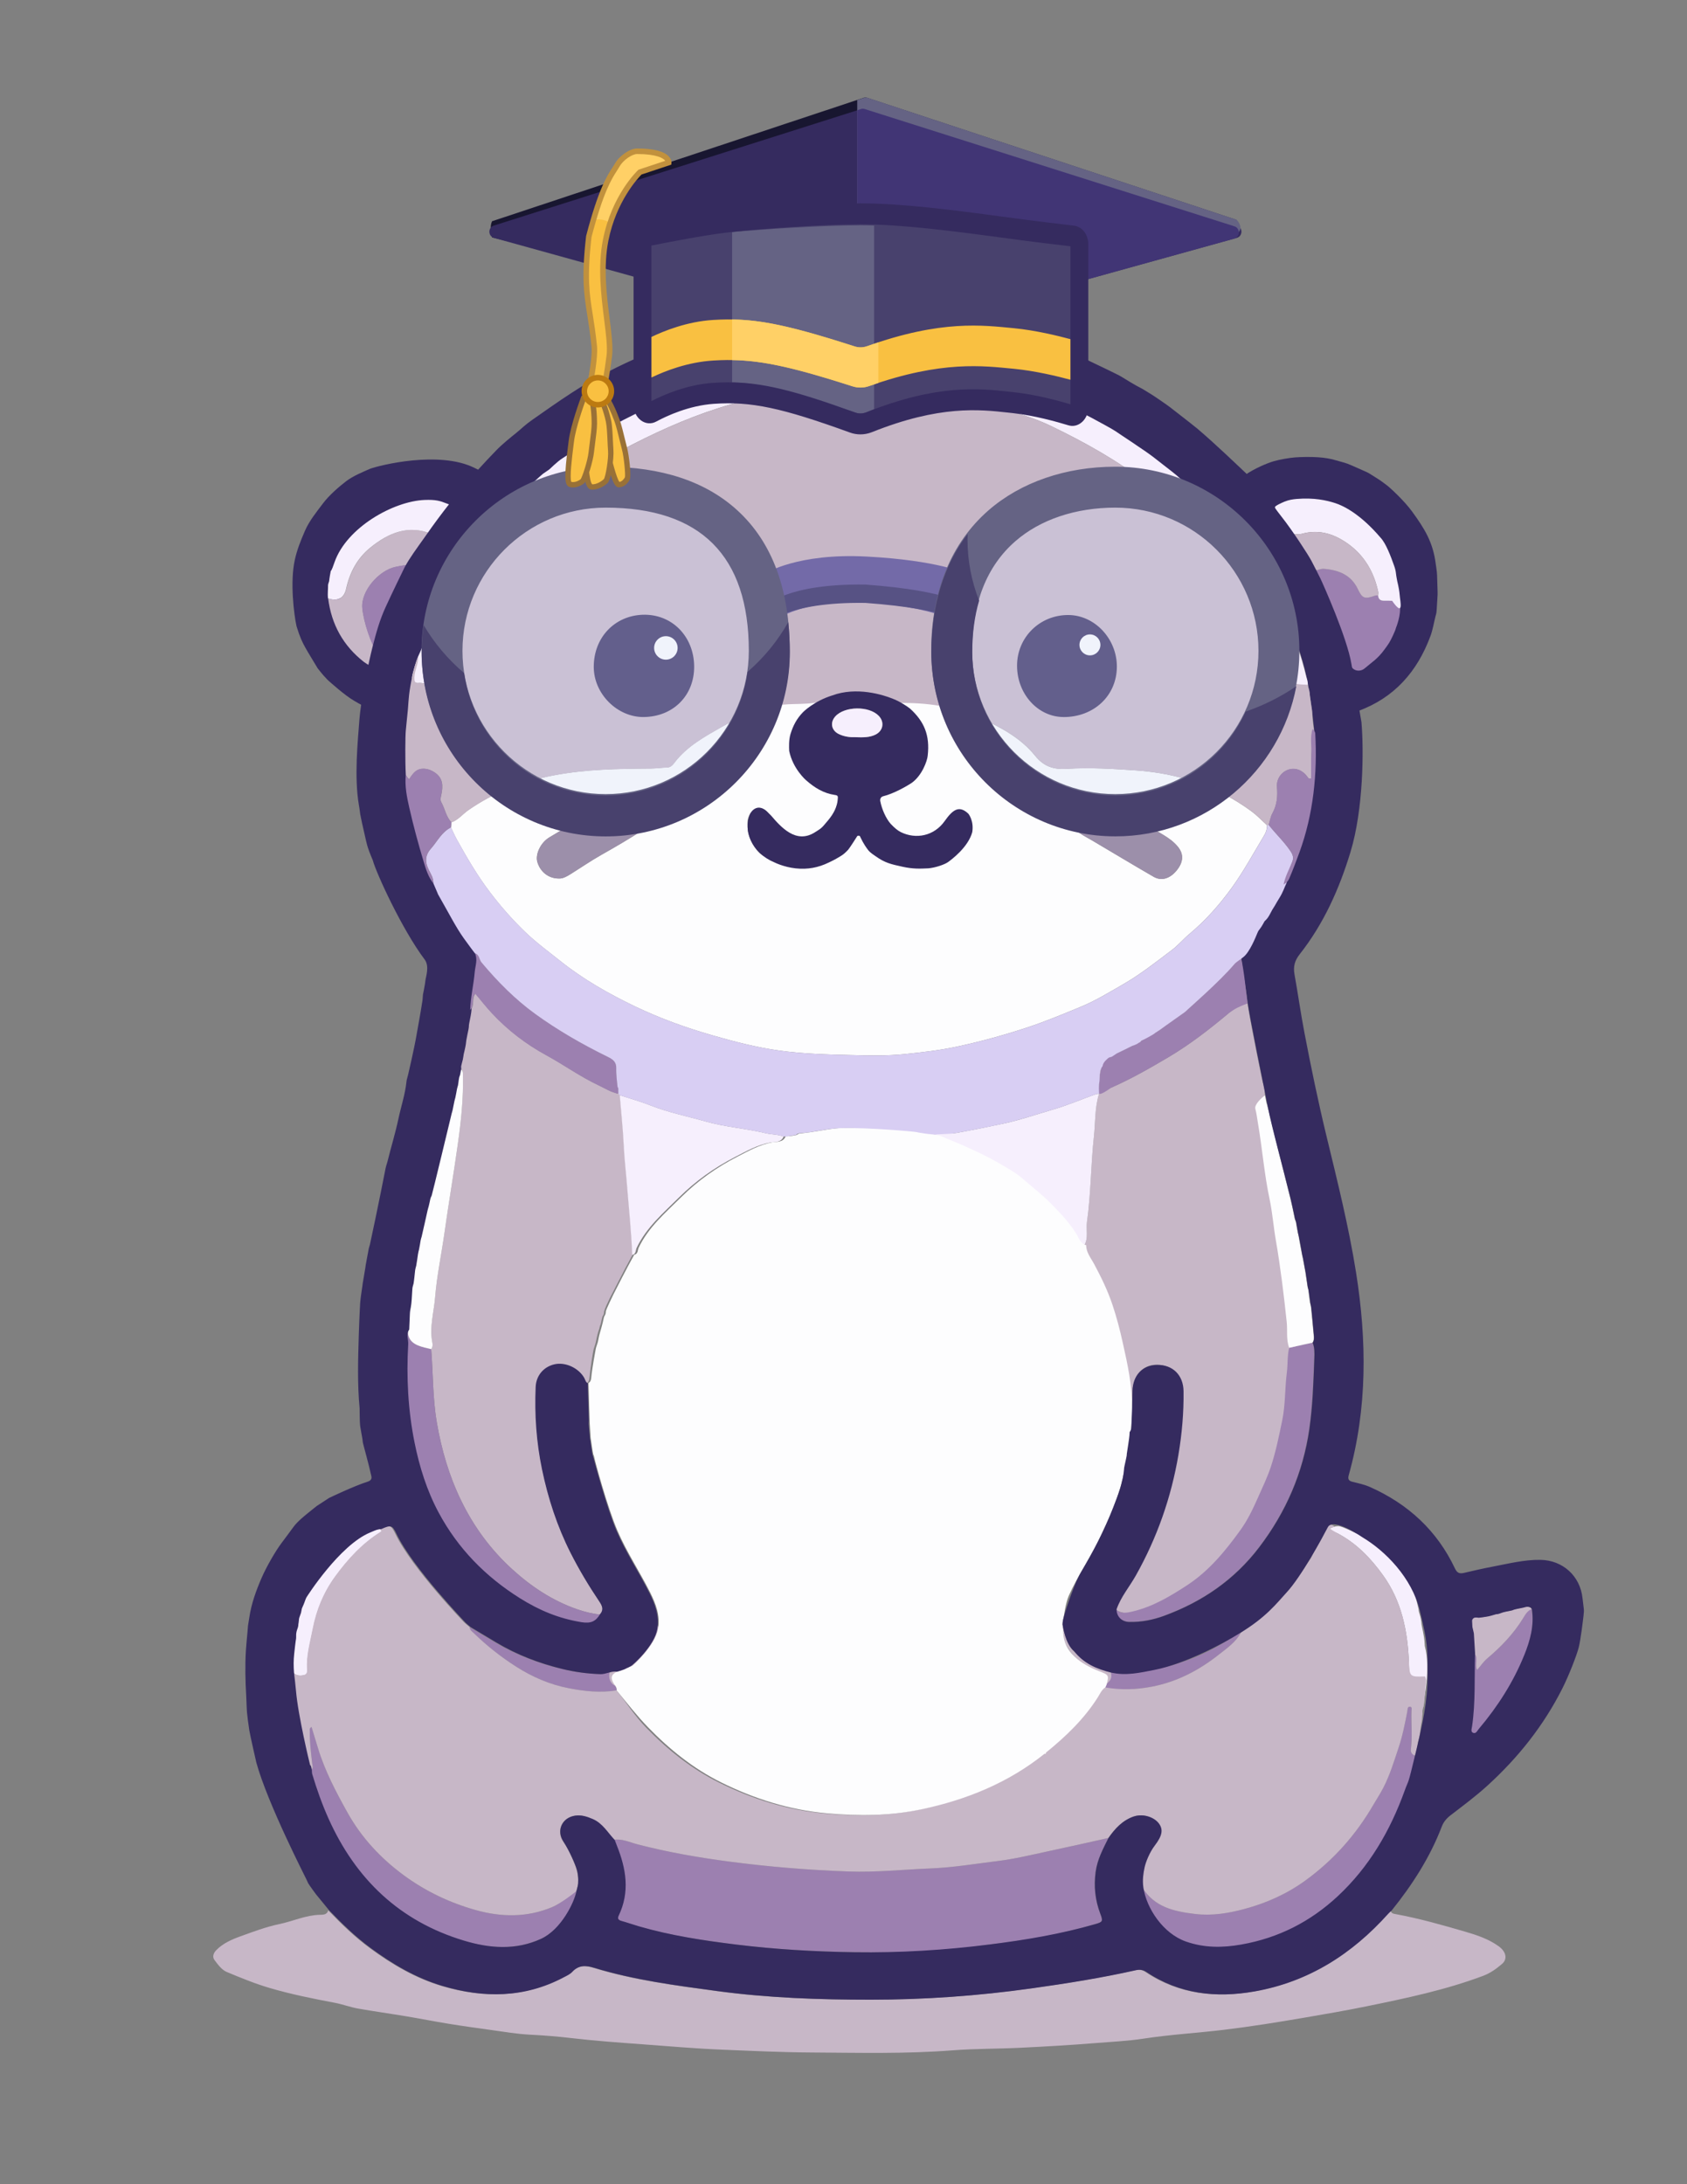 <?xml version="1.0" encoding="UTF-8"?>
<svg id="Layer_1" data-name="Layer 1" xmlns="http://www.w3.org/2000/svg" version="1.1" viewBox="0 0 612 792">
  <rect x="0" y="0" width="612" height="792" fill="#808080" stroke="none"/>
  <defs>
    <style>
      .cls-1 {
        fill: #9c8faa;
      }

      .cls-1, .cls-2, .cls-3, .cls-4, .cls-5, .cls-6, .cls-7, .cls-8, .cls-9, .cls-10, .cls-11, .cls-12, .cls-13, .cls-14, .cls-15, .cls-16, .cls-17, .cls-18, .cls-19 {
        stroke-width: 0px;
      }

      .cls-2 {
        fill: #997137;
      }

      .cls-3 {
        fill: #352b5f;
      }

      .cls-4 {
        fill: #d8cef3;
      }

      .cls-5 {
        fill: #48416d;
      }

      .cls-6 {
        fill: #cedbf4;
        isolation: isolate;
        opacity: .3;
      }

      .cls-7 {
        fill: #f6effd;
      }

      .cls-8 {
        fill: #f9c041;
      }

      .cls-9 {
        fill: #c1913d;
      }

      .cls-10 {
        fill: #736aa8;
      }

      .cls-11 {
        fill: #181630;
      }

      .cls-12 {
        fill: #ffd066;
      }

      .cls-13 {
        fill: #c7b7c7;
      }

      .cls-14 {
        fill: #bc7a11;
      }

      .cls-15 {
        fill: #575284;
      }

      .cls-16 {
        fill: #413575;
      }

      .cls-17 {
        fill: #9c80b0;
      }

      .cls-18 {
        fill: #fdfdfe;
      }

      .cls-19 {
        fill: #656384;
      }
    </style>
  </defs>
  <g id="Oscar">
    <g id="OSCAR_HIMSELF" data-name="OSCAR HIMSELF">
      <g id="Oscar_Left_Ear" data-name="Oscar Left Ear">
        <path class="cls-3" d="M136.33,238.94c-7.55-5.89-11.82-13.62-13.02-23.09-.17-1.45-.07-2.96.03-4.35.1-1.4.52-3.72,1.35-6.55,6.45-14.88,18.17-24.67,32.56-22.83,2.48.32,4.84,1.14,7.18,1.99.11.04.2.08.3.12,3.34-4.53,6.83-8.91,10.4-13.16-.76-.29-1.71-.77-3.02-1.42-12.75-6.34-34.35-.97-37.88.34-2.42,1.07-6.16,2.59-8.64,4.49s-6.18,5.06-8.44,8.08c-2.26,3.01-4.94,6.26-6.52,9.91s-2.86,6.84-3.67,10.5c-1.81,8.11-.3,19.92.6,24.07,1.25,4.08,2.14,5.87,3.24,7.85s2.94,4.91,4.4,7.37v.02c.8,1.08,1.78,2.17,2.01,2.47.23.29.65.71.97,1.05.31.34.55.65.98,1.02.43.37,5.88,5.32,9.35,7.31,2.09,1.19,4.1,2.5,6.47,3.1.08.02.15.05.23.07.27-5.95,1.08-11.8,2.36-17.52-.35-.17-.76-.44-1.25-.82v-.02Z"/>
        <path class="cls-13" d="M136.49,236.01c-.05.31-.1.63-.15.94-.03.8-.14.97-.26,1.58-.62,3.43-.88,3.71-4.02,1.53-7.55-5.89-11.82-13.62-13.02-23.09,3.43,1.22,5.83.02,6.59-3.45,1.31-5.94,4.01-11.05,8.77-14.93,6.49-5.28,13.79-8.52,22.29-4.94-2.54,3.8-5.08,7.59-7.61,11.39-1.77-.25-3.79.18-5.49.52-6.12,1.23-12.71,8.82-12.14,14.96.5,5.36,3.39,13.21,5.05,15.48h0Z"/>
        <path class="cls-7" d="M156.69,193.66c-8.5-3.58-15.87-.37-22.36,4.92-4.76,3.88-7.46,8.98-8.77,14.93-.76,3.46-3.17,4.67-6.59,3.45-.17-1.45.07-3.76.03-4.35s.14-1.16.4-1.86c.05-.74.48-3.26.58-3.63s.12.46,1.39-3.29c4.42-12.57,21.29-22.05,32.59-22.54,4.09-.18,5.74.34,8.05,1.27,4.1,1.66,4.38.49-.77,5.23-1.82,1.68-3.03,3.92-4.53,5.9l-.02-.03Z"/>
        <path class="cls-17" d="M136.49,236.01c-1.78-2.26-4.58-10.16-5.08-15.53-.57-6.15,6.02-13.74,12.14-14.96,1.7-.34,3.81-.85,5.58-.6-2.29,4.78-4.65,9.54-6.86,14.36-2.15,4.69-3.84,9.54-4.8,14.63-.13.71-.13,1.61-.98,2.1Z"/>
      </g>
      <g id="Oscar_Right_Ear" data-name="Oscar Right Ear">
        <path class="cls-3" d="M462.51,184.61c.45-.3.98-.48,1.31-.65,0,0,2.82-1.53,5.15-1.53,13.27-1.64,18.21,1.88,22.89,7.18,8.1,8.89,11.14,15.31,11.89,20.05,3.83,16.16-5.48,25.62-5.48,25.62-2.04,2.53-3.95,4.09-7.06,5.72-1.04.42-1.95.65-2.65.54,1.32,5.54,2.39,11.11,3.24,16.69.25-.15.54-.27.86-.39,13.16-4.82,21.49-14.29,26.27-27.21.9-2.43,1.26-4.98,1.91-7.46,0,0,.16-.43.26-1.06.1-.63.28-4.28.42-6.42v-1.06c-.06-1.98-.14-4.39-.18-5.95-.05-1.57-.39-3.39-.49-4.2-.99-7.88-4.05-12.78-8.64-19.08-2.79-3.83-7.95-8.59-9.13-9.46-1.18-.87-2.12-1.65-3.93-2.75-1.81-1.11-2.51-1.65-3.35-2.01s-2.67-1.21-3.53-1.57-3.11-1.43-4.53-1.83-1.67-.47-3.5-.98-3.53-.81-6-.99c-2.46-.19-6.41-.12-8.37.04-1.97.16-5.33.69-7.74,1.38s-7.12,2.69-10.27,4.9c-.1.07-.2.11-.3.14,3.98,3.9,7.62,8.03,10.95,12.36v-.02Z"/>
        <path class="cls-17" d="M505.19,230.7c-.89,1.93-1.42,2.78-2.98,4.86-2.42,3.36-4.68,4.67-7.15,6.8-1.93,1.62-4.85.71-5.16-1.68-2.96-13.8-6.35-19.8-11.24-30.91-.49-.93-1.26-1.8-1.08-2.99.89-.19,1.79-.59,2.65-.52,5.36.41,9.94,2.17,12.42,7.46,1.53,3.28,2.46,3.58,6.07,2.3.37-.13.81-.1,1.21-.15.08,1.38.8,2.01,2.19,1.97.96-.03,1.93.03,2.9.04,1.02.35,2.84,1.81,2.84,1.81.43,3.21-1.28,7.65-1.44,7.97-.19.71-.34,1.12-1.22,3.05h-.01Z"/>
        <path class="cls-7" d="M469.27,193.71c-.8-.05-6.08-7.85-6.5-8.39s-.23-.97-.23-1.46,2.8-1.69,3.44-1.96c1.72-.69,2.92-.82,4.29-.97,6.43-.55,10.94.49,14.05,1.48s9.25,4.03,16.52,12.56c1.95,2.05,3.77,6.94,4.79,9.83.47,1.34.68,1.88.88,3.82.07.65.15.74.38,2.14.53,2.14.8,3.88.89,5.1.15,2.12,1.62,8.19-2.76,2-.97-.02-1.93-.08-2.9-.04-1.39.05-2.11-.59-2.19-1.97.02-.41.13-.84.05-1.23-1.46-6.93-4.79-12.83-10.45-17.07-5.07-3.79-10.78-5.82-17.29-3.99-.93.26-1.98.1-2.97.13"/>
        <path class="cls-13" d="M469.27,193.71c.99-.03,2.04.13,2.97-.13,6.51-1.83,12.22.2,17.29,3.99,5.66,4.23,8.99,10.14,10.45,17.07.08.39-.03.82-.05,1.23-.41.05-.84.02-1.21.15-3.61,1.29-4.53.98-6.07-2.3-2.47-5.29-7.05-7.05-12.42-7.46-.87-.07-1.77.33-2.65.52-.78-.33-1.44-.84-1.78-1.62-1.8-4.04-4.09-7.78-6.53-11.45h0Z"/>
      </g>
      <g id="Oscar_Body" data-name="Oscar Body">
        <path class="cls-13" d="M119.05,692.69c4.72,4.91,9.58,9.63,15.09,13.69,8.03,5.92,16.57,10.92,26.13,13.76,14.93,4.43,29.7,4.37,43.85-3.12,1.1-.58,2.33-1.12,3.14-2,2.34-2.54,5.03-2.39,7.96-1.49,14.62,4.47,29.7,6.41,44.8,8.45,18.44,2.49,36.97,3.12,55.51,3.12,19.56,0,39.05-1.39,58.44-4.11,12.68-1.78,25.32-3.78,37.82-6.59,1.36-.31,2.56-.15,3.78.67,12.05,8.07,25.4,9.47,39.25,7.03,19.52-3.44,35.33-13.52,48.43-28.14.38-.42.82-.79,1.24-1.18.19,1.07,1.09,1.15,1.89,1.3,8.59,1.58,16.98,3.97,25.34,6.41,4.19,1.22,8.38,2.64,11.98,5.25,2.75,1.99,3.22,4.65,1.22,6.37-2.07,1.79-4.29,3.37-6.9,4.35-13.68,5.12-27.9,8.1-42.17,11.02-7.37,1.5-14.76,2.79-22.16,4.05-9.87,1.69-19.74,3.29-29.7,4.49-9.7,1.17-19.46,1.71-29.12,3.2-5.8.89-11.7,1.14-17.56,1.62-9.01.73-18.03,1.25-27.06,1.69-8.21.4-16.45.3-24.62.93-17.12,1.33-34.24.88-51.35.78-10.7-.06-21.41-.57-32.11-1.01-9.76-.4-19.51-1.24-29.26-1.97-8.5-.63-17-1.22-25.48-2.22-5.07-.6-10.22-1.01-15.35-1.27-4.53-.23-9.04-1.01-13.55-1.63-5.31-.73-10.61-1.47-15.9-2.33-5.06-.82-10.1-1.83-15.16-2.67-5.87-.98-11.76-1.8-17.62-2.83-2.82-.5-5.52-1.54-8.36-2.08-7.87-1.49-15.73-3.06-23.44-5.31-5.42-1.58-10.63-3.72-15.81-5.88-1.78-.74-3.18-2.66-4.42-4.3-.85-1.12-.45-2.5.63-3.6,2.46-2.51,5.61-3.87,8.79-5.02,4.65-1.69,9.34-3.45,14.16-4.45,4.9-1.02,9.52-3.24,14.65-3.35,1.05-.02,2.63.05,3.02-1.63h-.02Z"/>
        <path class="cls-13" d="M458.09,392.47c-.11-.47-3.99-18.86-5.52-28.64-2.88.44-4.76,1.82-6.72,3.46-7.05,5.9-14.27,11.52-22.22,16.2-6.69,3.95-13.42,7.8-20.55,10.92-3,1.31-3.48,1.04-3.43-2.18.03-1.9.88-3.74.34-5.67-1.44,1.81-.86,4.05-1.23,6.08-.23,1.28-.06,2.64-.06,3.96-1.59,5.04-1.31,10.32-1.87,15.48-1.12,10.29-1.07,20.69-2.51,30.96-.4,2.84.62,5.84-.99,8.55,0,2.65,1.69,4.59,2.84,6.75,2.57,4.8,4.95,9.66,6.69,14.85,1.53,4.56,2.72,9.17,3.76,13.86,1.78,8,4,15.88,2.75,24.25-.39,2.58-.5,5.29.01,7.93.78-.91.62-2.05.66-3.09.18-3.91.67-6.94.72-10.85.08-5.7,3.24-10.36,8.61-10.42,5.68-.06,9.49,3.74,9.56,9.53.1,7.76-.57,15.45-1.86,23.1-2.62,15.47-7.75,30.04-15.44,43.73-2.3,4.1-5.42,7.73-6.99,12.24,1.89,1.89,7,1.86,8.99,1.38,7.25-1.73,13.57-5.5,19.76-9.56,7.92-5.21,13.77-12.37,19.22-19.91,2.66-3.68,4.62-7.83,6.46-11.99,1.61-3.62,3.34-7.19,4.59-10.97,1.82-5.52,2.96-11.18,4.13-16.85,1.18-5.7.93-11.54,1.67-17.29.38-2.96.12-6.05.85-9.03-1.15-3.02-.56-6.23-.89-9.34-1.06-9.97-2.26-19.91-3.97-29.79-.85-4.89-1.21-9.88-2.24-14.73-1.95-9.16-2.66-18.5-4.25-27.71-.29-1.71-.48-3.41-.93-5.11-.41-1.56.89-2.34.85-5.43s-.69-4.21-.79-4.68h0Z"/>
        <path class="cls-13" d="M217.49,481.33c-.04.46-.19.74-.39,1.36s-.5,1.78-.61,2.36c-.23,1.19-.41,1.9-.41,1.9,0,0-.44,1.57-.66,2.1s-1.26,7.05-1.59,10.64c-.07.72-.23,1.47-.99,1.86-.79-.46-.9-1.35-1.31-2.05-2.09-3.57-6.32-5.44-10.25-4.51-3.85.91-6.6,4-6.78,8.23-.44,10,.26,19.96,2.29,29.76,2.18,10.53,5.49,20.71,10.37,30.35,3.08,6.08,6.58,11.9,10.38,17.56.97,1.45,1.78,2.94.38,4.6-2.88-.33-5.66-.97-8.42-1.92-9.03-3.1-16.8-8.28-23.75-14.62-7.72-7.04-13.84-15.35-18.44-24.8-4.4-9.04-7.16-18.54-8.85-28.41-1.5-8.78-1.32-17.69-2.04-26.53.55-.73.59-1.6.43-2.4-1.13-5.61.57-11.06,1.01-16.56.62-7.76,2.28-15.41,3.36-23.11,1.51-10.75,3.35-21.45,4.85-32.2,1.17-8.39,2.1-16.8,1.86-25.29-.02-.82.14-1.73-.97-2.03-.02-.34-.08-.09-.05-1.01s.54-2,.62-2.47.09-.94.32-1.95.71-3.11.76-3.53.08-.39.18-1.47.77-3.69.8-4.03.07-.66.15-1.47.78-4.18.82-4.54.07-.64.11-.97c1.65-1.59.34-4.15,1.81-5.88,2.05,2.42,3.92,4.84,6,7.07,5.74,6.17,12.36,11.24,19.76,15.27,6.39,3.48,12.32,7.78,18.92,10.88,2.37,1.11,4.61,2.58,7.25,3.08.17.17.34.34.51.51.5,6.11,1.16,12.2,1.46,18.32.24,4.97.83,9.91,1.22,14.86.65,8.25,1.56,16.49,1.84,24.77-2.66,4.73-8.61,16.49-7.56,14.42s-2.15,3.91-2.73,6.08c-.05.34.02.41-.15,1.02s-.38.45-.49.98c-.18.76-.24.92-.47,2.04s-.34.74-.53,1.73h-.02Z"/>
        <path class="cls-17" d="M222.57,667.13c3.09-.51,5.88.9,8.69,1.63,11.02,2.86,22.18,4.8,33.46,6.28,14.33,1.88,28.66,3.05,43.11,3.57,10.01.36,19.87-.72,29.8-1.11,8.22-.33,16.32-1.7,24.46-2.7,6.07-.75,12.06-2.21,18.06-3.5,7.2-1.55,14.75-3.21,21.93-4.84-1.95,3.92-4.02,7.73-4.64,12.23-.72,5.26-.2,10.25,1.66,15.17,1.06,2.79.93,3.04-1.83,3.83-12.57,3.61-23.55,5.76-38.75,7.43-18.82,2.78-32.62,2.96-49.02,2.73-14.3-.21-28.57-1.03-42.78-2.78-11.89-1.46-23.7-3.25-35.23-6.58-2.15-.62-4.27-1.38-6.43-1.98-1.14-.31-1.58-.82-1.04-1.95,4.09-8.56,2.71-16.97-.66-25.34-.28-.69-.53-1.39-.79-2.09h0Z"/>
        <path class="cls-17" d="M414.34,684.35c4.43,7.19,11.56,8.75,19.24,9.66,6.18.73,12.06-.26,17.91-1.83,7.89-2.11,15.24-5.39,21.92-10.21,10.32-7.45,18.54-16.73,24.9-27.72,1.16-2.01,2.45-3.93,3.52-6.01,2.39-4.64,3.87-9.58,5.52-14.5,1.46-4.36,2.32-8.76,3.18-13.21.13-.66-.02-1.79,1.01-1.68.84.09.52,1.1.5,1.7-.12,4.65.35,9.3-.23,13.94-.11.91.38,1.68,1.45,1.88-.5,4.5-1.39,10.09-2.91,14.29-5.27,14.59-12.86,27.69-24.33,38.36-9.95,9.25-21.49,15.11-34.9,17.48-6.86,1.21-13.49,1.26-20.14-1.07-8.28-2.9-16.18-12.74-16.63-21.09h0Z"/>
        <path class="cls-17" d="M112.68,641.81c1.19-.56.66-1.56.57-2.4-.41-3.79-.92-7.56-.87-11.38,0-.6-.27-1.35.64-1.81.79,2.61,1.57,5.16,2.35,7.72,2.5,8.2,6.48,15.76,10.62,23.19,5.11,9.17,12.1,16.71,20.61,22.94,7.87,5.76,16.5,9.86,25.8,12.49,9.39,2.66,18.83,2.81,27.99-1.06,3.05-1.29,6.26-4.31,8.84-6.39-1.01,5.65-5.68,14.55-13.01,17.92-9.21,4.24-19.05,3.43-28.41.6-23.27-7.03-39.2-22.25-49.08-44.23-2.36-5.25-4.26-10.64-5.91-16.13-.14-.45-.09-.96-.14-1.45h0Z"/>
        <path class="cls-17" d="M404.65,583.47c1.89,1.89,4.35,1.31,6.35.83,7.25-1.73,13.57-5.5,19.76-9.56,7.92-5.21,13.77-12.37,19.22-19.91,2.66-3.68,4.62-7.83,6.46-11.99,1.61-3.62,3.34-7.19,4.59-10.97,1.82-5.52,2.96-11.18,4.13-16.85,1.18-5.7.93-11.54,1.67-17.29.38-2.96.12-6.05.85-9.03,2.71-.62,5.73-1.24,8.44-1.86.75,1.82.68,3.78.61,5.64-.32,8.55-.58,17.12-1.8,25.61-2.29,15.9-8.46,30.13-18.19,42.91-9.01,11.83-20.69,19.8-34.51,24.87-4.09,1.5-8.32,2.32-12.69,2.22-2.72-.06-4.93-2.05-4.87-4.63h-.02Z"/>
        <path class="cls-17" d="M156.42,489.21c.72,8.84.54,17.74,2.04,26.53,1.69,9.87,4.45,19.37,8.85,28.41,4.6,9.45,10.72,17.76,18.44,24.8,6.95,6.34,14.73,11.52,23.75,14.62,2.76.95,5.54,1.6,8.42,1.92-1.55,2.67-3.42,3.56-6.81,3.01-8.29-1.34-15.87-4.58-22.94-9.01-12.49-7.83-22.52-18.04-29.51-31.09-4.26-7.97-6.94-16.51-8.72-25.35-2.38-11.8-2.99-23.7-2.3-35.7.1-1.76-.85-3.59.36-5.27-.31,4.27,2.53,5.68,5.96,6.54.79.2,1.67.4,2.46.59h0Z"/>
        <path class="cls-18" d="M156.42,489.21c-.79-.2-1.67-.39-2.46-.59-3.43-.87-6.26-2.28-5.96-6.54.08-1.94.12-4.45.25-5.82s.27-1.81.34-2.34.21-1.28.24-1.86.05-.54.08-.98.1-3.05.24-3.84.34-1.17.42-1.81.46-4.01.56-4.69.19-1.02.41-1.81.55-3.47.64-4.17.31-1.3.4-1.81.42-2.58.56-3.19.24-.82.36-1.32,2.02-9.04,2.18-9.66.2-.54.37-1.32.42-2.17.6-2.68c.19-.63.35-1.18.47-1.65.17-.71,7.15-28.82,7.25-29.28s.29-.94.36-1.3.54-2.59.65-3.2.28-.99.34-1.3.45-1.89.58-2.36.47-1.38.52-1.72.17-1.15.21-1.58c.03-.3.09-.96.21-1.29s.08-.64.17-1.25c.13-.24.19-1.05.26-1.32s.14-.59.21-.89c1.11.3,1.03,1.21,1.05,2.03.24,8.49-.68,16.9-1.86,25.29-1.5,10.75-3.34,21.45-4.85,32.2-1.08,7.71-2.74,15.36-3.36,23.11-.44,5.5-2.13,10.95-1.01,16.56.16.8.12,1.67-.43,2.4v-.02Z"/>
        <path class="cls-18" d="M458.89,397.15c.15.74.42,2.03.49,2.49s.36,1.05.43,1.53,5.56,22.33,8.32,33.5c.59,2.41,1.44,6.62,1.58,7.28s.34.8.43,1.31.52,3.16.65,3.67.24.9.31,1.33,1.13,6.31,1.26,6.83.18.68.27,1.17.57,3.19.67,3.67.18.87.25,1.34.69,4.59.76,5.15.26.85.32,1.33.47,3.99.63,4.68.29,1.07.36,1.82.65,6.5.93,9.76c.08.97.19,1.97-.43,2.85-2.71.62-5.73,1.24-8.44,1.86-1.15-3.02-.56-6.23-.89-9.33-1.06-9.97-2.26-19.91-3.97-29.79-.85-4.89-1.21-9.88-2.24-14.73-1.95-9.16-2.66-18.5-4.25-27.71-.29-1.71-.48-3.41-.93-5.11-.41-1.56,2.4-4.13,3.5-4.87"/>
        <path class="cls-17" d="M555.65,583.46c.91,5.86-.47,11.81-2.61,17.13-3.98,9.85-9.66,18.69-16.51,26.79-.56.66-1.04,1.95-2.11,1.47-.9-.4-1.41-.21-.79-2.84,1.31-8.83.81-17.72,1.1-26.59,1.83,1.72.11,4.09,1.14,6.13,1.24-1.45,2.26-3,3.62-4.14,4.98-4.21,9.45-8.82,12.91-14.39.8-1.28,1.38-3.07,3.25-3.55h0Z"/>
        <path class="cls-7" d="M482.47,554.26c-.67.88,1.72,1.19,2.59,1.65,6.94,3.61,12.2,9.07,16.69,15.32,6.73,9.37,8.9,20.16,9.36,31.4.22,5.42-.06,16.49,5.23,16.32.09-3.53,2.84-13.43.53-22.11-.04-.6-.02-.36-.11-1.79s-.89-5.11-1.01-5.75,0,0-.15-1.3-.52-2.41-.77-3.26-.14-.82-.21-1.23c-.72-3.08-.97-4.31-1.81-6.4-1.45-3.61-2.32-5.47-4.96-8.52,0,0-1.6-1.91-1.76-2.09s-.75-.84-.96-1.06-2.13-2.14-2.48-2.48-.57-.58-1.06-.97-.92-.73-1.59-1.26-2.38-1.69-2.7-1.91-2.97-1.62-3.55-1.94-6.97-3.59-8.26-3.5c-1.55-.02-3.04.88-3.04.88"/>
        <path class="cls-7" d="M138,554.45c-.19.39.98.58.11,1.12-6.65,4.15-11.85,9.84-16.41,16.09-4.15,5.69-6.83,12.1-8.16,19.06-.93,4.88-2.4,9.67-2.01,14.73.07.86-.1,1.73-1.12,1.97-1.51.35-2.95.29-4.08-.99-.16-2.27-.1-5.67.08-6.81s.44-3.81.44-3.81c0,0,.1-.5.1-.78s.14-1.21.16-1.5.05-1.19.16-1.93.58-1.91.62-2.25.07-.54.1-.82.06-.57.12-.99.07-.38.14-.94.54-1.4.62-1.76.16-1.15.38-1.73.48-.93.57-1.29.12-.64.33-1.24.36-.54.66-1.27,4.73-16.75,23.18-23.62c1.3-.53,2.55-1.23,4.02-1.23h-.01Z"/>
        <path class="cls-17" d="M223.42,606.11c-2.52,1.07-2.3,2.55-.8,4.43.52.65,1.19,1.41,1.05,2.42-5.81.96-11.56.33-17.28-.77-6.91-1.33-13.28-4.08-19.19-7.86-5.52-3.53-10.64-7.58-15.34-12.15-.64-.62-1.48-1.13-1.5-2.19,3.11,1.86,6.22,3.73,9.34,5.59,7.46,4.45,15.47,7.5,23.91,9.56,4.53,1.11,9.08,1.71,13.73,1.87,2.12.07,3.97-1.23,6.09-.89h0Z"/>
        <path class="cls-17" d="M400.24,611.96c.15-.33.3-.67.45-1,1.92-.95,2.61-2.44,2-4.51,4.91.53,10.54.04,15.72-.98,11.21-2.2,21.47-6.67,30.82-13.24.25-.17.62-.16.94-.23-1.85,3.48-5.07,5.66-8.01,7.98-7.22,5.71-15.26,9.92-24.4,11.64-5.8,1.09-11.66,1.31-17.52.34h0Z"/>
        <path class="cls-13" d="M555.65,583.46c-1.65.63-2.46,2.27-3.25,3.55-3.46,5.57-7.93,10.18-12.91,14.39-1.36,1.15-2.37,2.7-3.62,4.14-1.02-2.04.69-4.42-1.14-6.13-.14-2.4-.19-6.17-.43-7.2s-.42-1.52-.54-2.29-.41-1.48-.12-2.4,1.61-1.27,2.48-1.1,1.86,0,2.69-.21,2.47-.7,3.25-.82.52-.08.78-.11c.98-.31.9-.37,1.77-.56s2.4-.53,2.95-.66,1.06-.32,1.06-.32c0,0,2.62-.64,2.95-.68s.88-.22.98-.23,2.6-.79,3.09.64h0Z"/>
        <path class="cls-13" d="M403,606.46c.61,2.07-.4,3.55-2.32,4.5.88-3.46.91-3.52-2.81-4.96-6.58-2.55-10.89-7.15-12.93-13.88-.31-1.01.39-3.08.47-3.06.14.19.98,6.75,4.13,9.66,4.11,4.21,7.67,5.85,13.46,7.75h0Z"/>
        <path class="cls-13" d="M221.22,606.21c-.61,2.07.05,4.15,1.97,5.1-.88-3.46-.44-3.68,3.28-5.12,6.58-2.55,10.89-7.15,12.93-13.88.31-1.01-.76-2.98-.84-2.96-.14.19-1.41,6.19-4.55,9.1-4.11,4.21-6.99,5.86-12.79,7.77h0Z"/>
        <path class="cls-13" d="M418.49,669.13c1.07-1.73,3.11-5.7,1.56-7.88-1.72-2.44-5.41-3.73-8.98-2.53-3.98,1.54-6.59,4.28-9,7.74-7.18,1.63-14.73,3.29-21.93,4.84-6,1.29-11.99,2.75-18.06,3.5-8.14,1-16.24,2.37-24.46,2.7-9.93.4-19.79,1.47-29.8,1.11-14.45-.52-28.78-1.69-43.11-3.57-11.29-1.48-22.44-3.42-33.46-6.28-2.82-.73-5.61-2.14-8.69-1.63-2.54-2.66-4.37-6.06-7.99-7.6-2.01-.86-3.63-1.47-5.86-1.18-4.81.63-7.08,5.41-4.38,9.41,3.26,4.82,4.76,9.82,4.86,10.2s.2.73.34,1.55.3,2.09.21,3.23c-.03.31-.23,2.08-.83,3.1-.31.38-5.47,4.36-8.52,5.65-9.15,3.87-18.59,3.72-27.99,1.06-9.31-2.64-17.93-6.73-25.8-12.49-8.51-6.23-15.51-13.77-20.61-22.94-4.14-7.43-8.12-14.98-10.62-23.19-.78-2.56-1.56-5.11-2.35-7.72-.92.47-.63,1.22-.64,1.81-.05,3.82.46,7.6.87,11.38.09.84.62,1.84-.57,2.4-.06-.3-.11-.57-.17-.89s-.46-1.01-.56-1.26c-.05-.13-4.27-17.52-5.02-26.66-.18-2.21-.48-4.42-.72-6.62,1.13,1.28,2.57,1.34,4.08.99,1.02-.24,1.18-1.11,1.12-1.97-.39-5.06,1.08-9.85,2.01-14.73,1.33-6.96,4-13.37,8.16-19.06,4.56-6.25,9.76-11.94,16.41-16.09.87-.54-.3-.73-.11-1.12,3.5-1.58,4.01-1.41,5.51,1.72,6.02,12.56,25.35,32.53,25.06,32.24s.67.61,1.1.95.54.44.81.67c.02,1.06.87,1.57,1.5,2.19,4.7,4.57,9.82,8.62,15.34,12.15,5.91,3.78,12.27,6.53,19.19,7.86,5.71,1.1,11.46,1.73,17.27.77,3.61,4.41,6.62,9.26,10.64,13.4,7.83,8.06,16.46,15.01,26.51,20,12.1,6.01,24.78,10,38.4,11.24,11.51,1.04,22.92.95,34.16-1.42,16.41-3.46,31.72-9.64,44.96-20.31,7.35-5.92,14.12-12.34,19.21-20.39.78-1.24,2.05-2.76,3.41-3.58,5.86.96,11.01.82,16.81-.27,9.14-1.72,17.18-5.93,24.4-11.64,2.94-2.32,6.16-4.5,8.01-7.98,0,0,3.49-2.57,4.79-3.69s4.7-4,6.08-5.45,6.09-6.37,7.23-7.82,3.69-4.66,4.32-5.6l2.99-4.5c1.81-3.77,4.32-7.17,5.7-11.19.57-1.65,2.01-.83,2.98-.19-.51.19-1.78.61-1.78.71s1.72,1.19,2.59,1.65c6.94,3.61,12.2,9.07,16.69,15.32,6.73,9.37,8.9,20.16,9.36,31.4.22,5.42.39,5.43,5.69,5.26,0,0,.22-.02.24.15,0,0,.34,1.18.33,1.42s-.18,1.41-.32,2.49.02,1.29-.11,2.02-.07.89-.15,1.96-.05,1.41-.45,3.01-.31,1.57-.31,1.93c.07.79-.06.98-.09,1.59s-.02.34-.06.98-.27,1.37-.41,2.4-.36,2.41-.43,3.17-.35,1.66-.58,2.48-.08.31-.23,1.42-.35,1.83-.59,2.61-.19.72-.25,1.03c-1.08-.2-1.69-1.14-1.58-2.05.58-4.64.11-9.3.23-13.94.01-.6.34-1.61-.5-1.7-1.03-.11-.88,1.02-1.01,1.68-.86,4.45-1.72,8.86-3.18,13.21-1.65,4.92-3.13,9.86-5.52,14.5-1.07,2.07-2.35,4-3.52,6.01-6.36,10.99-14.58,20.27-24.9,27.72-6.68,4.82-14.03,8.09-21.92,10.21-5.85,1.57-11.73,2.56-17.91,1.83-7.68-.91-14.81-2.47-19.24-9.66-.4-1.96-.41-3.82,0-5.89.73-4.31,3.08-7.6,4.15-9.33h-.01Z"/>
        <path class="cls-7" d="M224.82,397.12c3.74,1.22,7.55,2.27,11.2,3.71,6.47,2.55,13.27,3.91,19.92,5.8,7.16,2.03,14.59,2.55,21.8,4.26,2.13.51,4.43.41,6.54,1.22-.9,2.3-3.35,1.9-4.92,2.19-4.63.85-8.57,3.12-12.59,5.18-7.55,3.87-14.4,8.73-20.47,14.75-5.68,5.64-11.8,10.82-15.34,18.26-.4.85-.19,2.3-1.62,2.56-.28-8.28-1.19-16.52-1.84-24.77-.39-4.95-.98-9.89-1.22-14.86-.3-6.12-.95-12.21-1.46-18.32v.02Z"/>
        <path class="cls-7" d="M337.88,411.6c4.99-1.04,6.35-.3,9.1-.8,5.82-1.05,11.61-2.21,17.39-3.46,5.91-1.28,11.57-3.26,17.33-4.93,5.36-1.54,10.52-3.75,15.78-5.64.38-.14.82-.12,1.23-.17-1.59,5.04-1.31,10.32-1.87,15.48-1.12,10.29-1.07,20.69-2.51,30.96-.4,2.84.62,5.84-.99,8.55-2.13-.53-2.64-2.64-3.56-4.11-2.48-3.97-5.59-7.27-8.83-10.6-3.42-3.51-7.29-6.46-10.95-9.64-2.28-1.99-5.04-3.45-7.67-5.01-4.52-2.69-9.29-4.89-14.1-7.02-2.73-1.21-5.05-1.34-7.73-2.59-.37-.17-2.25-.81-2.6-1.02h-.02Z"/>
        <path class="cls-18" d="M410.77,511.18c-.11-9.47-1.67-16.21-3.44-24.21-1.04-4.69-2.23-9.3-3.76-13.86-1.74-5.19-4.12-10.05-6.69-14.85-1.15-2.15-2.85-4.1-2.84-6.75-2.13-.53-2.64-2.64-3.56-4.11-2.48-3.97-5.59-7.27-8.83-10.6-3.42-3.51-7.29-6.46-10.95-9.64-2.28-1.99-5.04-3.45-7.67-5.01-4.52-2.69-9.29-4.89-14.1-7.02-2.73-1.21-5.06-2.01-7.74-3.26-.37-.17-1.45-.28-1.8-.48-1.16-.15-2.27-.52-2.74-.59s-.49-.29-3.45-.76c-.75-.12-17.47-1.29-26.96-1.08-4.1.09-8.05.95-12.05,1.55-1.39.21-3.82.48-4.18.52s-.83.41-1,.5-2.63.56-4,.51c-.9,2.3-3.35,1.9-4.92,2.19-4.63.85-8.57,3.12-12.59,5.18-7.55,3.87-14.4,8.73-20.47,14.75-5.68,5.64-11.8,10.82-15.34,18.26-.4.85-.19,2.3-1.62,2.56-2.66,4.73-7.24,13.76-7.56,14.41s-2.63,5.41-2.73,6.09,0,.58-.15,1.02-.41.78-.49.98-.47,2.04-.47,2.04c0,0-.32,1.23-.45,1.73-.14.55-.33,1.14-.57,1.98-.26.94-.36,1.27-.5,2.09-.15.9-.25,1.14-.34,1.55-.06.26-.55,1.56-.66,2.1s-1.34,7.05-1.67,10.64c-.07.72-.23,1.47-.99,1.86.14,4.49.41,13.19.41,13.46s0,.47.04,1.04.28,4.65.34,5.4.31,1.69.18,1.09.63,4.59.77,4.92.24.44.42,1.37c.14.86,4.68,17.78,8.33,26.25,3.35,7.79,8.06,14.87,11.87,22.42,2.07,4.11,3.67,8.35,2.9,13.12-.99,6.09-9.06,13.39-9.35,13.5s-1.11.39-1.46.66-.3.12-.72.37-.63.21-1.31.51-1.17.3-1.75.45c-2.52,1.07-2.75,2.35-1.51,4.41.52.85,1.19,1.5,1.05,2.51,3.61,4.41,7.33,9.19,11.35,13.33,7.83,8.06,16.46,15.01,26.51,20,12.1,6.01,24.78,10,38.4,11.24,11.51,1.04,22.92.95,34.16-1.42,16.36-3.45,31.62-9.6,44.83-20.2h.47v-.38c7.22-5.85,13.86-12.19,18.87-20.12.78-1.24,1.34-2.69,2.7-3.51.15-.33.3-.67.45-1,.88-3.46.91-3.52-2.81-4.96-6.58-2.55-12.67-6.86-12.93-13.88-.06-1.55-.19-2.14-.24-3.06.01-.94.4-2.5.42-2.59s.73-5.3,1.82-7.73c3.39-7.57,8.08-14.19,11.64-21.78,3.13-6.68,4.88-10.42,7.09-17.44.38-1.2.35-1.61.87-3.4.05-.31.79-3.34.97-4.64.18-1.29.69-2.92.82-3.99.14-1.06-.07.45.07-.76.14-1.2.73-3.27.89-6.24.04-.66.02-.42.04-.66.28-1.78.75-5.99.72-8.59h-.04Z"/>
        <path id="Oscar_Body_Outline" data-name="Oscar Body Outline" class="cls-3" d="M130.35,261.35c-.52,7.17-1.92,20.42-.14,30.65.12.72.21,1.17.35,2.29.05.35.06.46.12.95.06.49,1.12,5.45,1.74,7.99s.57,3.43,2.81,8.68c1.18,4.51,10.57,25.04,18.82,36.01,1.88,2.51.36,6.45.26,7.72-.11,1.27-.16.97-.21,1.49s-.67,3.53-.67,3.53c-.05.65-.09,1.26-.14,1.91-.92,6.04-1.47,8.5-2.18,12.71-.82,4.88-3.03,14.28-3.07,14.46-.04.19-.36,1.31-.45,1.68s-.11.59-.14.85c-.49,4.6-1.95,8.89-2.91,13.39-1.12,5.26-2.69,10.33-3.98,15.55-.13.54-.33,1.03-.48,1.6-.15.56-.16.6-.2.81-.03.21-1.15,5.8-1.73,8.7-1.25,6.34-2.62,12.66-3.96,18.98-.12.54-.37,1.13-.44,1.55-.07.42-.15.74-.18,1.02s-.79,4.02-.92,4.96c-.05.44-.06.5-.1.78-.04.27-.71,4.21-.84,4.99-.13.79-.16.84-.21,1.43s-.72,4.47-.85,6.55-.07,1.36-.13,2.45c-.06,1.09-.28,6.13-.37,9.19-.26,8.82-.54,17.63.31,26.44,0,1.7.05,4.03.09,4.97.04.94.08,1.01.11,1.45.03.45.69,3.83.79,4.55.1.72.14,1.04.18,1.45.05.41,2.23,8.12,3.1,12.24.24,1.13-.46,1.66-1.44,1.97-4.83,1.52-13.78,5.8-13.92,5.88s-.37.24-.48.32-3.77,2.43-4.04,2.63c-.27.2-3.6,2.9-3.6,2.9-.52.45-3.3,2.61-4.79,4.66s-2.35,3.17-4.45,6-5.29,8.29-7.11,12.48c-1.99,4.59-3.69,9.26-4.44,14.23-.16,1.05-.24,1.48-.5,3.13-.05.81-.14,1.61-.19,2.42-.21,2.4-.44,4.4-.57,6.61-.33,5.53-.2,11.02.13,16.54.07,1.22.09,1.67.12,2.96.02,1.29.13,2.28.16,2.95.04.67.52,4.53.84,6.47s2.54,11.63,2.54,11.63c4.12,14.99,18,41.94,18.2,42.44.21.5.34.78.61,1.33.27.55,2.85,4.03,2.85,4.03,1.58,1.93,3.17,3.86,4.75,5.79,4.72,4.91,9.58,9.63,15.09,13.69,8.03,5.92,16.57,10.92,26.13,13.76,14.93,4.43,29.7,4.37,43.85-3.12,1.1-.58,2.33-1.12,3.14-2,2.34-2.54,5.03-2.39,7.96-1.49,14.62,4.47,29.7,6.41,44.8,8.45,18.44,2.49,36.97,3.12,55.51,3.12,19.56,0,39.05-1.39,58.44-4.11,12.68-1.78,25.32-3.78,37.82-6.59,1.36-.31,2.56-.15,3.78.67,12.05,8.07,25.4,9.47,39.25,7.03,19.52-3.44,35.33-13.52,48.43-28.14.38-.42.82-.79,1.24-1.18,7.47-9.28,13.88-19.2,18.17-30.38.68-1.79,1.77-3.06,3.28-4.22,4.53-3.48,9.14-6.9,13.35-10.74,11.14-10.15,20.4-21.78,27.2-35.32,2.38-4.75,5.13-11.83,5.87-14.71.75-2.89,1.61-10.37,1.75-11.55s.17-1.77.11-2.4-.33-2.63-.47-3.95c-.85-8.05-7.16-13.78-15.28-13.9-5.88-.09-11.55,1.37-17.26,2.45-3.51.66-6.99,1.47-10.47,2.28-1.59.37-2.48.06-3.27-1.61-6.49-13.74-16.99-23.37-30.79-29.52-2.06-.92-4.27-1.37-6.43-1.91-1.33-.34-1.7-.99-1.32-2.35,6.8-24.28,6.58-48.87,2.67-73.49-2.66-16.75-6.79-33.22-10.78-49.7-2.99-12.37-5.57-24.83-7.96-37.32-1.35-7.02-2.33-14.11-3.6-21.15-.5-2.8.06-4.96,1.9-7.29,8.7-11.04,14.34-23.66,18.41-37.04,4.7-15.43,4.87-37.03,3.98-47.13l-3.65-21.14c-1.57-9.48-10.36-29.1-11.23-30.91-.88-1.81-2.18-4.32-3.27-6.42-1.09-2.11-6.92-11.08-10.88-16.06s-6.13-9.35-11.4-14.32-12.48-11.92-19.06-17.52l-3.38-2.69s-5.33-4.15-6.5-5.06-5.59-3.94-6.79-4.68c-1.2-.74-3.16-1.94-3.16-1.94-2.71-1.34-6.57-3.77-7.84-4.54-.41-.25-1.07-.62-2.62-1.35-1.02-.48-1.51-.72-2.14-1.05s-2.7-1.29-3.9-1.87c-1.21-.58-4.77-2.29-4.77-2.29-2.3-1.17-6.03-2.65-8.73-3.65s-13.06-4.43-14.04-4.76c-.99-.33-1.61-.45-2.92-.81-1.31-.36-2.54-.67-3.98-1.04-1.44-.38-1.92-.46-4-.97-2.08-.5-7.85-1.58-14.01-2.82-1.21-.24-6.51-1.02-6.51-1.02-.76-.19-2.79-.52-4.45-.71s-2.41-.19-3.51-.28-4.6-.54-6.49-.71c-1.89-.17-6.41-.21-7.5-.25s-10.09-.02-11.55-.02-8.02.13-9.5.28-4.13.51-5.06.63c-.93.12-3.14.41-3.99.54-.86.13-2.56.38-3.89.52s-4.18.77-5.5,1.01c-1.32.24-7.52,1.7-7.52,1.7-2.2.48-9.01,2.09-9.01,2.09-2.42.57-4.2,1.14-5.61,1.52-1.41.38-2.37.73-3.33,1.03-.78.25-8.96,2.78-10.02,3.11-1.05.32-2.78.85-5.51,1.93s-5.34,2.37-9.55,4.28-9.98,5.08-9.98,5.08c-4.21,2.3-4.89,2.64-9.8,5.8s-11.36,7.77-14.14,9.69-3.85,3.13-5.84,4.75c-1.99,1.62-5.09,4.04-7.46,6.52s-13.74,13.94-25.53,30.93c-3.48,4.92-5.68,7.81-7.61,11.39-.77,1.54-4.65,9.54-6.86,14.36-2.15,4.69-3.39,9.14-4.8,14.63s-4.24,19.41-4.76,26.58v.03ZM155.79,227.14c1.14-3.16,4.62-9.91,7.33-14.66,0,0,2.07-3.86,3.19-5.41s5.2-7.16,5.92-8.14c.71-.98,2.73-3.48,3.91-4.84,1.19-1.36,7.75-9.21,7.75-9.21,4.17-4.25,6.35-6.49,9.6-9.82,1.94-1.73,4.77-3.75,6.2-4.79s8.33-6.53,8.71-6.84,1.99-1.22,2.76-1.66c.76-.44,6.06-3.75,11.62-7.26l.75-.33c4.55-2.4,5.89-3.53,8.96-5.04,4.95-2.07,9.24-4.24,14.3-5.96.31-.09.6-.17.93-.26.33-.09.79-.33,1.03-.45s.98-.32,1.2-.39c.22-.06,1.11-.49,1.3-.58s1.14-.27,1.7-.4c2.41-1.45,5.08-2.09,7.82-2.5.31-.06.52-.1.94-.18.42-.08,2.61-.73,3.05-.86.43-.13.74-.14.94-.16.21-.02,2.21-.67,2.56-.79.35-.11.15-.04.95-.15.8-.11,2.25-.62,2.55-.72s1.25-.24,1.45-.27,2.76-.68,2.98-.74c.22-.06,1.05-.16,1.21-.19.16-.02,3.32-.71,3.78-.81.46-.1.64-.1.76-.1s4.72-.82,5.24-.91.59-.09.74-.11,7.59-1.1,11.39-1.54c1.93-.23,3.93-.44,5.89-.03,4.63-.25,9.25-.22,13.88.02,6.69.09,14.94,1.19,17.25,1.59s2.75.6,5.54.96c.41.05,0,0,1.24.14,1.38.6,2.51.74,4.25.87.25.04.5.07.75.11,1.33.68,2.34,1.15,3.02,1.03.48.08,1.04.27,1.52.35.95.21,1.32.4,2.4.6.31.06.67.23.99.28,1.13.36,1.45.36,2.44.71.31.06.92.19,1.24.25,1.17-.28,1.8.28,2.89.46.31.06.82.46,1.13.52,1.84.74,2.4.92,4.73,1.66.42.09.64.3,1.06.39,1.19.38.99.38,1.87.78.42.09.78.16,1.2.25.78.28,1.02.46,1.73.64.4.12.73.24,1.13.35.31.17.61.31.92.42.31.08.72.24,1.02.32.67.39.95.21,1.66.56.31.09.58.19.88.28.43.14.97.36,1.62.67.31.09.75.23,1.06.32,1.26.15,1.46.53,2.79,1.13.4.12,1.11.65,1.52.78.4.19.8.41,1.2.67.26.08.55.14.81.21.35.21.75.43,1.2.64.25.09.85.47,1.09.56,2.22,1.16,2.72,1.2,5.05,2.33.23.14.34.25.56.39,1.45.81,2.65,1.41,4.24,2.4.14,0,.56.28.56.28.33.21.66.41.99.6.76.41,1.4,1.11,2.15,1.52,2.15.89,3.07,1.76,5.58,3.49,1.78,1.21,3.8,2.57,5.58,3.78.73.63,1.63,1.33,2.72,2.08,1.67,1.13,3.25,2.3,4.69,3.74.43.28.79.5,1.09.67l.32.25c.23.17.53.38.88.64.46.36.74.81,1.2,1.16.46.42.75.46,1.24.95,15.83,14,29.49,29.41,38.1,48.95,3.22,7.31,6.3,15.25,7.74,22.56,1.44,7.3,1.95,10.7,3,20.79,1.05,10.1-2.11,33.67-5.66,42.91-3.55,9.24-12.76,25.56-15.7,29.65-2.95,4.1-3.62,3.24-5.2,8.88.53,5.37,1.57,10.16,2.13,15.12s5.97,30.99,7.41,38.49,5.56,22.33,8.32,33.5c.59,2.41,1.06,4.85,1.58,7.28,0,0,.33.71.43,1.31.09.6.51,2.88.65,3.67.14.79.22.99.31,1.33.1.34,1.15,6.24,1.26,6.83.11.59.21.84.27,1.17.06.33.55,3,.67,3.67.12.67.17.89.25,1.34.09.45.7,4.68.76,5.15s.22.97.32,1.33.56,4.11.63,4.68.27.96.36,1.82c.09.85.65,6.5.93,9.76.08.97.19,1.97-.43,2.85.75,1.82.68,3.78.61,5.64-.32,8.55-.58,17.12-1.8,25.61-2.29,15.9-8.46,30.13-18.19,42.91-9.01,11.83-20.69,19.8-34.51,24.87-4.09,1.5-8.32,2.32-12.69,2.22-2.72-.06-4.61-2.04-4.56-4.62,1.57-4.52,4.69-8.15,6.99-12.24,7.69-13.69,12.82-28.26,15.44-43.73,1.29-7.65,1.96-15.34,1.86-23.1-.07-5.79-3.88-9.59-9.56-9.53-5.37.06-8.88,3.84-8.96,9.54-.05,3.91-.19,7.82-.37,11.72-.05,1.04.11,2.18-.66,3.09-.02.28-.05.7-.08,1.27-.05.85-.73,5.17-.89,6.24s-.06.38-.07.76-.58,2.9-.82,3.99-.1.62-.15.93c-.36,5.03-2.21,9.65-4,14.26-3.16,8.12-7.14,15.85-11.61,23.33-3.06,5.13-6.28,16.21-6.31,16.35s-.44,1.54-.42,2.66c.1.27.91,6.98,4.2,9.68,3.49,4.46,8.22,6.48,13.46,7.75,5.34,1.25,10.54.04,15.72-.98,11.21-2.2,25-9.59,30.82-13.24,9.62-5.76,13.52-10.94,16.99-14.72,5.38-5.72,13.11-20.05,15.06-23.77s12.5,3.63,12.5,3.63c8.32,4.94,17.93,14.63,20.87,26.62,2.93,11.98,2.81,14,2.81,23.46s-1.7,17.17-4.52,28.93-2.26,8.63-3.77,12.83c-5.27,14.59-12.86,27.69-24.33,38.36-9.95,9.25-21.49,15.11-34.9,17.48-6.86,1.22-13.49,1.26-20.14-1.07-8.28-2.9-14.33-12.04-15.45-19.62-.39-2.9.02-5.15.44-7.21.43-2.06,1.89-5.62,3.72-8,2.65-3.46,3.11-5.7,1.56-7.88-1.72-2.44-5.76-3.72-9.03-2.68-4.15,1.33-6.93,4.39-9.34,7.85-1.95,3.92-4.02,7.73-4.64,12.23-.72,5.26-.2,10.25,1.66,15.17,1.06,2.79.93,3.04-1.83,3.83-12.57,3.61-25.41,5.75-38.37,7.38-16.28,2.05-32.61,3.05-49.01,2.81-14.3-.21-28.57-1.03-42.78-2.78-11.89-1.46-23.7-3.25-35.23-6.58-2.15-.62-4.27-1.38-6.43-1.98-1.14-.31-1.58-.82-1.04-1.95,4.09-8.56,2.71-16.97-.66-25.34-.28-.69-.53-1.39-.79-2.09-2.54-2.66-4.37-6.06-7.99-7.6-2.01-.86-4.02-1.51-6.24-1.22-4.81.63-7.06,5.39-4.38,9.41,2.11,3.17,4.57,8.9,4.86,10.2.14.63.26.84.34,1.55.07.71.25,1.46.14,3.05.07.59-.25,1.79-.64,3.29-.74,3.85-5.49,13.81-12.81,17.17-9.21,4.24-18.66,3.47-28.03.64-23.27-7.03-39.2-22.25-49.08-44.23-2.36-5.25-4.26-10.64-5.91-16.13-.14-.45-.09-.96-.14-1.45-.06-.3,0,0-.17-.89s-.42-.82-.49-1.04-4.34-17.74-5.1-26.88c-.18-2.21-.48-4.42-.72-6.62-.16-2.27-.19-4.33.08-6.81.26-2.48.4-3.53.44-3.81s.07-.55.1-.78c.03-.22.19-.94.16-1.5s0-1.21.16-1.93.59-1.53.62-2.25c.03-.71.02-.31.1-.82s.09-.7.12-.99c.03-.3-.01-.43.14-.94.16-.5.53-1.52.62-1.76.09-.24.23-1.39.38-1.73s.27-.6.57-1.29c.31-.69.3-.84.45-1.19.15-.36.36-1.01.53-1.32s12.08-19.06,23.18-23.62c1.3-.53,2.55-1.23,4.02-1.23,3.5-1.58,4.01-1.41,5.51,1.72,6.02,12.56,25.54,32.65,25.06,32.24-.47-.41.69.6,1.1.95.41.34.54.44.81.67,3.11,1.86,6.22,3.73,9.34,5.59,7.46,4.45,15.47,7.5,23.91,9.56,4.53,1.11,9.08,1.71,13.73,1.87,2.12.07,3.97-1.23,6.09-.89.58-.15,1.17-.34,1.77-.57s.5-.1,1.2-.47c.7-.36.61-.32.86-.41.24-.09.51-.21,1.17-.56.68-.31,8.62-7.4,9.6-13.49.77-4.77-.83-9.01-2.9-13.12-3.8-7.55-8.52-14.63-11.87-22.42-3.64-8.47-8.21-25.81-8.33-26.25s-.27-.89-.41-1.37-.76-4.83-.77-4.92c0-.09-.14-.9-.18-1.09-.05-.19-.44-4.93-.46-5.23s.09-.81.07-1.21c-.02-.4-.27-8.97-.41-13.46-.79-.46-.9-1.35-1.31-2.05-2.09-3.57-6.87-5.76-10.8-4.83-3.85.91-6.6,4-6.78,8.23-.44,10,.26,19.96,2.29,29.76,2.18,10.53,5.49,20.71,10.37,30.35,3.08,6.08,6.58,11.9,10.38,17.56.97,1.45,1.78,2.94.38,4.6-1.55,2.67-3.34,3.56-6.73,3.01-8.29-1.34-15.32-4.27-22.39-8.7-12.49-7.83-22.52-18.04-29.51-31.09-4.26-7.97-6.94-16.51-8.72-25.35-2.38-11.8-2.99-23.7-2.3-35.7.1-1.76-.85-3.59.36-5.27.08-1.94.21-4.93.25-5.82s.2-1.58.34-2.34.21-1.57.24-1.86c.03-.29.06-.77.08-.98.02-.21.21-3.32.24-3.84.03-.53.3-1.38.42-1.81s.5-4.06.56-4.69c.07-.63.32-1.48.41-1.81s.55-3.54.64-4.17.28-1.32.4-1.81.49-2.74.56-3.19c.08-.46.25-.97.36-1.32s2.08-9.21,2.18-9.66.28-1.01.37-1.32c.1-.31.49-2.16.6-2.68s.31-.88.5-1.29,7.27-29.8,7.22-29.64c0,.03,0,.03,0,0h0c.04-.13.29-.97.36-1.3.08-.4.53-2.6.65-3.2s.24-.97.34-1.3c.1-.33.55-2.83.61-3.19s.3-1.1.36-1.32c.07-.22.22-1.54.27-1.9.04-.36.13-.78.17-.98s.19-.58.28-.8c.09-.23.22-1.09.26-1.32.04-.22.14-.59.21-.89-.02-.34-.04-.88-.05-1.01,0-.13.54-2.17.62-2.47s.32-1.95.32-1.95c0,0,.65-2.69.76-3.53s.12-1,.18-1.47c.06-.48.66-3.37.8-4.03s.12-.93.15-1.47.66-3.28.82-4.54.07-.64.11-.97c.14-4.62,1.24-9.12,1.64-13.71.2-2.25,1.14-4.51.1-6.79-1.35-1.82-2.69-3.64-4.04-5.46-3.45-4.02-5.5-8.9-8.14-13.42-.49-.84-.85-1.76-1.28-2.64-.55-1.29-1.11-2.59-1.66-3.88-1.82-2.3-2.68-5.1-3.49-7.8-1.95-6.48-3.73-13.03-5.23-19.63-.87-3.83-1.66-7.75-1.29-11.76-.26-5.44-.03-14.46,0-16.33s.54-5.97.75-7.56.49-3.88.95-7.01,1.89-8.87,2.79-12.19,2.58-7.77,3.72-10.93h-.08ZM552.95,600.16c-3.98,9.85-9.66,18.69-16.51,26.79-.56.66-1.01,1.84-2.08,1.36-.9-.4-.45-1.53-.34-2.27,1.31-8.83.81-17.72,1.1-26.59l-.44-7.2-.53-2.3s-.08-1.6-.12-2.4c.44-1.31,1.48-1.04,2.46-.94.91-.13,1.51-.21,2.72-.38s2.71-.65,3.25-.82c.54-.16.43-.1.78-.12.36-.02,1.15-.33,1.78-.56.62-.23,2.29-.53,2.95-.66s.65-.12,1.06-.32,2.24-.54,2.95-.68.75-.15,1.03-.24,2.05-.65,2.72.64c.91,5.86-.62,11.36-2.77,16.68h0Z"/>
      </g>
      <g id="Oscar_Head_Shape" data-name="Oscar Head Shape">
        <path class="cls-7" d="M425.34,171.14c-1.26-.99-6.57-5.14-7.02-5.47s-1.41-1.06-2.63-1.9-3.66-2.51-5.33-3.62-4.57-3.02-5.69-3.8-6.07-3.44-8.69-4.86-6.65-3.27-9.33-4.52-5.51-2.22-7.95-3.1-12.68-4.35-15.55-5.32-4.93-1.2-4.93-1.2l-3.51-.98-6.99-1.69-4.99-.98-9.23-1.79c-2.01-.16-4.18-.6-7.72-.78-.65-.03-4.06-.24-7.08-.13-4.62-.24-9.58-.19-11.1-.23-1.34,0-3.89,0-4.41,0-3.9-.02-11.33.79-12.82,1.08s-4.34.8-5.4,1.04-3.07.63-3.42.69-.53.07-.76.1-3.55.75-3.78.81-.8.08-1.21.19-2.29.62-2.98.74-1.19.18-1.45.27-2.01.63-2.55.72-1.16.23-1.83.38-2.25.62-2.63.73-2.64.8-3.05.86-.63.12-.94.18c-4.31.57-7.38,2.43-7.82,2.5s-1.21.24-1.7.4l-2.31.84-2.15.83c-2.01.6-2.59.78-3.81,1.29-6.31,2.67-17.96,8.6-18.48,8.94s-1.41.97-1.73,1.1-10.78,6.74-11.62,7.26-2.44,1.7-3.36,2.29l-3.31,2.14c-2.22,1.45-4.33,3.7-4.8,4.06s-2.26,1.55-2.26,1.55c-1,.83-.81.72-2.25,1.99-3.46,3.06-6.68,6.19-9.87,9.53-.45.47-.77.88-1.41,1.55s-3.97,4.5-3.97,4.5c-.39.43-.41.46-.73.83s-1.49,1.78-1.78,2.14-.47.6-.69.88-.97,1.2-1.3,1.62-.5.55-.75.83l-1.95,2.57c-.32.42-5.93,8.45-6.32,9.08s-.49.87-.74,1.31l-1.46,2.55c-.23.41-1.94,3.5-2.84,5.24-2.85,5.5-6.29,12.92-7.04,14.95-.13.34-.77,2.03-.78,3.26-.28.88-.42,1.03-.48,1.28l-.98,2.17c-.62,1.55-1.97,5.72-2.21,7.48-.04,1.18.87,2.37,2.46,2.14,1.36-.2,3.4,1.03,3.82-1.51.89-5.45,3.04-10.47,5.24-15.47,4.7-10.69,10.82-20.45,18.35-29.43,7.31-8.71,15.53-16.42,24.39-23.4,8.05-6.35,16.58-12.04,25.79-16.74,11.55-5.89,23.34-11.01,35.84-14.55,13.33-3.77,26.91-5.76,40.71-6.29,12.7-.48,25.36.13,37.8,2.97,6.06,1.38,12.08,2.92,18.06,4.58,6.56,1.82,13.18,3.67,19.29,6.62,12.26,5.91,24.13,12.5,34.96,20.89,12.09,9.37,23.01,19.91,32.25,32.05,8.06,10.6,14.74,22.07,18.4,35.07,1.37,5.84,2.04,5.81,7.65,6.01,0-1.43-.38-2.35-.6-3.13-1.89-7.75-4.51-15.25-7.74-22.56-11.5-25.25-30.56-43.56-38.2-49.43-.91-.8-1.36-1.23-2.62-2.21h.02Z"/>
        <path class="cls-18" d="M333.92,279.9c4.88-6.6,2.19-19.84-6-23.75-.9-.29-2.31-1.18-2.13-2.18s2.44-.73,3.85-.64c12.32.78,17.9,3.56,25.63,6.87,7.55,3.36,14.96,7.3,20.21,13.8,3.26,4.03,6.77,5.07,11.56,4.77,8.39-.52,16.82.01,25.18.59,15.26,1.07,29.42,5.7,41.86,14.88,1.98,1.47,3.7,3.3,5.54,4.96.06,1.46-.42,2.75-1.17,3.99-3.82,6.31-7.31,12.8-11.66,18.79-4.46,6.15-9.44,11.77-15.28,16.65-2.23,1.86-4.09,4.12-6.43,5.88-5.8,4.37-11.48,8.88-17.83,12.51-4.96,2.84-9.83,5.84-15.12,8.02-6.5,2.68-12.98,5.39-19.68,7.59-8.35,2.74-16.81,5.07-25.39,6.9-6.13,1.31-12.37,2.01-18.61,2.67-6.82.73-13.63.51-20.43.36-8.45-.2-16.95-.46-25.3-1.62-8.27-1.14-16.41-3.26-24.47-5.58-9.54-2.75-18.89-6.13-27.81-10.4-9.54-4.57-18.76-9.79-27.12-16.45-4.41-3.52-8.99-6.86-13.02-10.78-4.52-4.38-8.69-9.12-12.52-14.16-4.59-6.02-8.37-12.53-12.04-19.12-.8-1.44-1.44-2.96-2.15-4.45.06-.61.12-1.22.18-1.82,2.47-.91,4.08-3.02,6.17-4.47,9.45-6.57,19.83-10.48,31.12-12.61,11.6-2.19,23.25-2.35,34.95-2.44,1.99-.01,3.97-.32,5.96-.37,1.39-.04,2.1-.98,2.79-1.88,4.49-5.84,10.81-9.28,16.99-12.81,5.55-3.17,11.5-5.46,17.67-7.28,5.83-1.71,7.4-1.75,13.3-3.05,3.73-.67,4.63-.03,4.91.46.63,1.08-6.36,3.69-9.96,11.59-1.39,2.61-1.27,4.67-.09,9.54,2.54,6.31,10.4,11.81,13.6,12.47,2.49.52,4.47-.52,2.34,4.75-1.22,4.47-5.75,8.65-5.75,8.65-5.36,3.71-8.33,4.8-15.67-1.98-1.78-1.64-3.39-3.99-3.39-3.99l-.02-.02c-2.02-2.34-4.45-2.23-6.52.3l-.05.05c-1.13,2.04-1,2.88-.87,5.63s2.53,7.46,5.05,9.2,9.73,4.13,12.31,4.19c9.55.09,12.77-2.22,14.52-3.21s4.24-3.6,4.24-3.6c1.29-1.34,2.03-2.3,2.51-3.81.08-.14.46-1.58,1.57-1.63,1.19,0,1.79.71,1.88,1.36s1.17,3.65,4.48,6.54c2.38,2.07,9.9,4.57,14.4,4.31s6.58-.42,8.4-1.06,5.9-3.44,9.11-7.62c1.6-2.08,1.87-3.61,1.84-6.28-.06-4.2-1.2-4.16-1.2-4.16-1.46-1.13-3.03-.99-5.36.64-1.26.87-2.03,2.42-2.89,3.62-2.45,3.39-7.41,5.24-11.22,4.5s-7.3-2.77-8.73-4.3-2.75-5.43-3.48-7.28c-.92-2.33.16-3.74,2.47-4.45s9.64-2.89,12.78-7.77h-.01ZM202.63,318.54c1.46.14,2.89-.68,4.32-1.56,3.8-2.37,7.48-4.91,11.39-7.11,4.98-2.8,9.92-5.7,14.72-8.79,3.34-2.15,4.19-5.41,2.69-8.39-1.79-3.56-5.84-5.5-9.33-4.44-2.88.87-5.44,2.38-8,3.94-6.36,3.89-12.81,7.63-19.19,11.49-3.12,1.89-5.1,6.1-4.3,8.86,1.04,3.57,3.99,5.96,7.69,6.01h0ZM394.82,288.4c-3.36.03-5.95,1.9-7.3,5.06-1.32,3.08.49,5.07,2.32,7.03,1.78,1.91,4.17,2.97,6.39,4.28,7.43,4.38,14.81,8.84,22.28,13.15,2.86,1.65,5.93.67,8.34-2.28,2.47-3.02,2.65-5.91.47-8.59-1.49-1.82-3.39-3.17-5.39-4.37-6.48-3.87-12.96-7.75-19.45-11.61-2.37-1.41-4.78-2.71-7.66-2.67Z"/>
        <path class="cls-17" d="M403.35,382.92c.88-.57-.1-.02,1.77-.93s4.42-2.21,5.63-2.76,1.66-.74,2.41-1.14.37-.43,1.1-.84,4.26-2.34,4.86-2.75.79-.5,1.01-.66.31-.23.5-.3,1.76-1.29,2.57-1.87,6.03-4.23,6.46-4.57.84-.75,1.04-.92,11.85-10.39,16.95-16.43c.69-.82,1.6-1.72,2.63-2.19,1.11,4.98,1.61,11.23,2.31,16.27-3.35,1.31-4.3,1.76-6.72,3.46-7.05,5.9-14.27,11.52-22.22,16.2-6.69,3.95-13.42,7.8-20.55,10.92-6.31,4.47-4.37,1.44-4.32-1.78.03-1.9.36-4.15.97-6.55.8-1.27,1.26-1.99,2.42-2.52.29-.23.31-.09,1.19-.65h-.01Z"/>
        <path class="cls-17" d="M224.3,394.61c0,.17,0,1.34.02,2-2.64-.49-4.88-1.96-7.25-3.08-6.6-3.1-12.53-7.4-18.92-10.88-7.4-4.03-14.02-9.1-19.76-15.27-2.07-2.23-3.95-4.64-6-7.07-1.47,1.73-.16,4.29-1.81,5.88.14-4.62,1.24-9.12,1.64-13.71.2-2.25,1.14-4.51.1-6.79,1.65.44,1.49,2.21,2.36,3.26,5.83,6.95,12.15,13.36,19.52,18.7,8.27,5.99,17.1,11.04,26.25,15.52,1.84.9,3.19,1.82,3.11,4.18-.07,2.06.42,5.7.42,6.2s.32.88.32,1.05h0Z"/>
        <path class="cls-4" d="M158.88,324.19c-.64-1.49-1.11-2.59-1.66-3.88.09-1.83-.89-3.36-1.64-4.84-1.43-2.83-1.42-5.3.72-7.71,2.36-2.66,3.92-6.07,7.32-7.75.71,1.48,1.35,3.01,2.15,4.45,3.66,6.59,7.45,13.1,12.04,19.12,3.83,5.03,8.01,9.77,12.52,14.16,4.04,3.92,8.61,7.26,13.02,10.78,8.36,6.66,17.58,11.88,27.12,16.45,8.92,4.27,18.27,7.65,27.81,10.4,8.05,2.32,16.2,4.43,24.47,5.58,8.35,1.15,16.85,1.42,25.3,1.62,6.8.16,13.61.37,20.43-.36,6.25-.66,12.48-1.37,18.61-2.67,8.59-1.83,17.04-4.16,25.39-6.9,6.69-2.2,13.18-4.91,19.68-7.59,5.28-2.18,10.16-5.18,15.12-8.02,6.35-3.63,12.03-8.14,17.83-12.51,2.34-1.77,4.2-4.02,6.43-5.88,5.84-4.88,10.82-10.49,15.28-16.65,4.34-5.99,7.84-12.48,11.66-18.79.75-1.24,1.24-2.53,1.17-3.99.2-.03.4-.06.6-.1,2.52,3.24,5.56,6.03,7.87,9.47.97,1.44,1.27,2.51.63,4.05-1.1,2.66-1.48,4.74-2.05,7.61-.87,1.81-1.17,3.11-2.61,5.43s-1.13,2.02-2.56,4.25c-1.66,3.3-2.07,3.42-2.78,4.13-1.92,3.57-1.92,2.66-2.56,4.17s-2.8,7.07-5.2,8.88-2.64,1.85-3.33,2.67c-5.1,6.04-16.43,15.93-16.95,16.43s-.62.63-1.04.92-5.56,3.91-6.46,4.57-2.19,1.61-2.57,1.86-.41.24-.41.24c0,0-.42.33-1.1.72-.68.67-4.34,2.56-4.86,2.75s-.23.48-1.1.84c-.71.5-1.01.65-2.41,1.14-1.17.56-4.87,2.44-5.63,2.76-1.12.72-1.38.91-1.7,1.12s-.97.22-1.26.46-2.06,1.55-2.17,2.99c-1.44,1.81-.86,4.05-1.23,6.08-.23,1.28-.06,2.64-.06,3.96-.41.05-.85.03-1.23.17-5.26,1.89-10.42,4.1-15.78,5.64-5.76,1.66-11.43,3.64-17.33,4.93-5.78,1.26-11.57,2.42-17.39,3.46-2.74.49-3.84.27-8.03.6-1.16-.15-2.32-.2-3.39-.38s-2.39-.32-3.06-.52-17.51-1.68-26.99-1.46c-4.1.09-8.05.95-12.05,1.55-1.39.21-3.81.24-4.18.52s-.47.46-1,.5-2.63.56-4,.51c-2.11-.81-4.41-.72-6.54-1.22-7.21-1.72-14.64-2.23-21.8-4.26-6.65-1.89-13.45-3.25-19.92-5.8-3.65-1.44-7.46-2.49-11.2-3.71-.17-.17-.34-.34-.51-.51,0-.67-.02-2-.02-2,0,0-.34-.5-.32-1.05-.05-.43-.49-4.14-.42-6.2.08-2.36-1.27-3.28-3.11-4.18-9.15-4.49-17.98-9.54-26.25-15.52-7.37-5.34-13.69-11.74-19.52-18.7-.88-1.05-.71-2.82-2.36-3.26-1.35-1.82-1.21-1.52-4.04-5.46s-5.32-8.9-9.41-16.05l.02-.02Z"/>
        <path class="cls-13" d="M476.64,264.73c0-.62-.1-.79-.19-1.45s-.16-1.38-.23-2.06-.14-2.14-.18-2.95-.29-2.22-.42-3.02,0,0-.13-.96-.18-1.36-.28-2.06,0,0-.08-.97-.5-1.83-.62-2.78c-.02-.13-.06-.17-.06-.17l-.75-.03c-5.21-.25-5.28-.23-6.85-5.81-3.66-12.99-10.33-24.47-18.4-35.07-9.23-12.14-20.15-22.69-32.25-32.05-10.83-8.39-22.71-14.98-34.96-20.89-6.11-2.95-12.73-4.8-19.29-6.62-5.98-1.66-12.01-3.2-18.06-4.58-12.45-2.83-25.1-3.45-37.8-2.97-13.8.52-27.38,2.51-40.71,6.29-12.5,3.54-24.29,8.65-35.84,14.55-9.21,4.7-17.74,10.39-25.79,16.74-8.86,6.99-17.09,14.69-24.39,23.4-7.53,8.98-13.65,18.74-18.35,29.43-2.2,5-4.34,10.02-5.24,15.47-.42,2.54-2.46,1.31-3.82,1.51-1.59.23-1.66-.92-1.62-2.1.09-2.57,1.51-4.9,1.37-7.52-1.79,3.87-2.99,11.61-3.09,12.35-.1.74-.32,2.33-.42,3.91-.11,1.58-.15,2.02-.22,2.94s-.54,5.51-.75,7.56c-.21,2.04-.28,10.89,0,16.33.35.43.71.87,1.17,1.44,1.17-1.67,2.23-3.51,4.48-3.79,1.8-.22,3.39.34,4.89,1.35,2.98,2.02,3.08,4.76,2.27,8.4-.21.96-.35,1.59.13,2.46,1.31,2.35,1.66,5.19,3.65,7.2,2.47-.91,4.08-3.02,6.17-4.47,9.45-6.57,19.83-10.48,31.12-12.61,11.6-2.19,23.25-2.35,34.95-2.44,1.99-.01,3.97-.32,5.96-.37,1.39-.04,2.1-.98,2.79-1.88,4.49-5.84,10.81-9.28,16.99-12.81,5.55-3.17,11.5-5.46,17.67-7.28,5.83-1.71,11.81-.51,17.72-1.82.33-.07.75.24,1.13.37,9.3-3.92,18.31-3.84,27.46,0,10.37-.16,20.23,1.16,29.54,5.31,7.55,3.36,14.96,7.3,20.21,13.8,3.26,4.03,6.77,5.07,11.56,4.77,8.39-.52,16.82.01,25.18.59,15.26,1.07,29.42,5.7,41.86,14.88,1.98,1.47,3.7,3.3,5.54,4.96.2-.03.4-.06.6-.1.43-1.41.64-2.94,1.34-4.19,1.68-3.03,1.94-6.15,1.66-9.54-.25-3,1.71-5.54,4.24-6.32,2.59-.8,5.17.26,6.98,2.86.18.26.34.59,1.23.33,0-2.77-.11-5.72.03-8.65.14-2.95.93-8.24.93-8.86h-.02Z"/>
        <path class="cls-17" d="M465.66,320.69c.57-2.87,1.98-5.42,3.08-8.08.64-1.54.34-2.6-.63-4.05-2.31-3.44-5.35-6.23-7.87-9.47.43-1.41.64-2.94,1.34-4.2,1.68-3.03,1.94-6.15,1.66-9.54-.25-3,1.71-5.54,4.24-6.32,2.59-.8,5.17.26,6.98,2.86.18.26.34.59,1.23.33,0-2.77-.11-5.72.03-8.65.14-2.95-.53-6.32.45-9.23.43.37.93,1.01.96,1.51.83,14.66-.67,29.39-5.75,43.28-1.17,3.19-2.36,6.37-3.7,9.48-.35.81-1.04,1.65-2.01,2.06v.02Z"/>
        <path class="cls-17" d="M163.6,300.01c-3.4,1.67-4.97,5.09-7.32,7.75-2.13,2.4-2.15,4.88-.72,7.71.75,1.49,1.74,3.02,1.64,4.84-1.82-2.3-2.68-5.1-3.49-7.8-1.95-6.48-3.73-13.03-5.23-19.63-.87-3.83-1.66-7.75-1.29-11.76.35.43.71.87,1.17,1.44,1.17-1.67,2.23-3.51,4.48-3.79,1.8-.22,3.39.34,4.89,1.35,2.98,2.02,3.08,4.76,2.27,8.4-.21.96-.35,1.59.13,2.46,1.31,2.35,1.66,5.19,3.65,7.2-.06.61-.12,1.22-.18,1.82h0Z"/>
      </g>
      <path id="Oscar_Right_Whisker" data-name="Oscar Right Whisker" class="cls-1" d="M202.63,318.54c-3.71-.04-6.65-2.44-7.69-6.01-.8-2.75,1.17-6.97,4.3-8.86,6.38-3.86,12.83-7.6,19.19-11.49,2.56-1.56,5.11-3.07,8-3.94,3.49-1.05,7.54.89,9.33,4.44,1.5,2.98.64,6.24-2.69,8.39-4.8,3.1-9.74,5.99-14.72,8.79-3.91,2.2-7.59,4.74-11.39,7.11-1.43.89-2.86,1.71-4.32,1.56h0Z"/>
      <path id="Oscar_Left_Whisker" data-name="Oscar Left Whisker" class="cls-1" d="M394.82,288.4c2.88-.05,5.29,1.26,7.65,2.67,6.49,3.86,12.97,7.74,19.45,11.61,2.01,1.2,3.91,2.54,5.39,4.37,2.18,2.68,2,5.57-.47,8.59-2.41,2.95-5.49,3.93-8.34,2.28-7.47-4.31-14.85-8.77-22.28-13.15-2.21-1.31-4.6-2.36-6.39-4.28-1.83-1.96-3.64-3.95-2.32-7.03,1.35-3.16,3.94-5.03,7.3-5.06h.01Z"/>
      <g id="Oscar_Nose_and_Mouth" data-name="Oscar Nose and Mouth">
        <path class="cls-3" d="M312.12,303.55c-.09-.33-.29-.53-.69-.53-.48,0-.56.34-.72.59s-2.32,3.68-3,4.49c-1.85,2.01-2.82,2.35-3.92,3.03s-3.12,1.62-3.12,1.62c-3.82,1.86-7.66,2.59-12.04,2.12s-7.7-2.17-7.7-2.17c-8.29-3.42-11.5-11.64-8.8-17.62.41-.89,2.86-4.31,6.57-.36l1.03,1.01c3.65,4.27,8.99,10.22,15.63,6.23,1.76-1.13,2.42-1.36,3.77-2.99s4.32-4.6,4.74-8.78c.14-1.37.26-1.77-.98-1.93-4.17-.61-7.41-2.65-10.5-5.37,0,0-4.75-4.07-6.09-10.59-.07-1.4-.16-4.06.47-6.12.93-3.03,2.23-5.56,4.53-7.93,0,0,3.92-4.02,10.7-6.11,8.59-3.13,18.12-.47,23.07,1.73,3.09,1.45,5.13,3.13,5.13,3.13,5.03,4.6,7.21,9.54,6.34,17.05-.17,1.84-2,7.06-5.71,9.77-1.92,1.29-6.63,3.98-10.45,4.91-.81.2-1.19.96-1.04,1.77.56,2.92,2.04,6.26,3.78,8.24,1.53,1.58,2.38,2.3,3.65,2.98,5.53,2.73,12.1,1.42,15.93-3.99,2.98-4.21,5.27-5.82,8.6-2.67,0,0,2.08,2.52,1.41,6.68-1.5,5.53-7.64,10.03-8.77,10.85s-4.32,1.99-7.08,2.27c-3.22.15-5.65.25-9.37-.56-4.29-.94-6.4-1.38-9.86-3.84-.46-.36-1.72-1.06-2.64-2.15-.64-.86-1.65-2.17-2.88-4.77h.01ZM310.26,267.31c2.87.1,5.2.13,7.36-.94,2.8-1.39,3.33-4.56,1.16-6.81-3.52-3.66-12.39-3.54-15.76.22-1.98,2.22-1.43,5.07,1.23,6.37,2.08,1.02,4.28,1.23,6.01,1.16Z"/>
        <path class="cls-7" d="M310.26,267.31c-1.73.07-3.94-.14-6.01-1.16-2.65-1.31-3.21-4.16-1.23-6.37,3.36-3.75,12.24-3.88,15.76-.22,2.17,2.25,1.64,5.42-1.16,6.81-2.16,1.07-4.49,1.04-7.36.94Z"/>
      </g>
      <g id="Oscar_Eyes" data-name="Oscar Eyes">
        <g id="Oscar_Right_Eye" data-name="Oscar Right Eye">
          <path class="cls-3" d="M385.81,260c-9.3-.03-16.86-8.39-16.85-18.63.01-10.3,8.28-18.44,18.67-18.36,9.55.07,17.59,8.68,17.54,18.78-.05,10.46-8.32,18.25-19.36,18.22h0Z"/>
          <circle class="cls-18" cx="395.4" cy="233.84" r="3.8"/>
        </g>
        <g id="Oscar_Left_Eye" data-name="Oscar Left Eye">
          <path class="cls-3" d="M251.82,241.53c.13,10.6-7.55,18.36-18.3,18.47-9.56.1-18.12-8.39-18.12-18.18,0-10.75,7.64-18.5,17.62-18.9,10.64-.43,18.67,7.76,18.8,18.62h0Z"/>
          <circle class="cls-18" cx="241.56" cy="234.94" r="4.26"/>
        </g>
      </g>
    </g>
    <g id="Nosebit">
      <path class="cls-10" d="M350.14,227.74s-4.63-6.73-36.19-9.58c-28.69-.53-36.19,9.58-36.19,9.58v-19.89s11.61-7.37,36.65-6.04c25.93,1.37,35.73,6.04,35.73,6.04v19.89Z"/>
      <path class="cls-15" d="M313.94,211.97c-28.69-.43-36.19,7.72-36.19,7.72v6.65s7.5-8.15,36.19-7.72c31.56,2.29,36.19,7.72,36.19,7.72v-6.65s-4.63-5.43-36.19-7.72Z"/>
    </g>
    <g id="Left_Lens" data-name="Left Lens">
      <circle class="cls-6" cx="219.87" cy="236.01" r="58.13"/>
      <path class="cls-19" d="M219.71,302.8c-36.82,0-66.78-29.96-66.78-66.78s29.96-66.78,66.78-66.78c20.29,0,36.4,5.35,47.89,15.91,12.54,11.52,18.89,28.64,18.89,50.87,0,36.82-29.96,66.78-66.78,66.78h0ZM219.71,184.07c-28.64,0-51.94,23.3-51.94,51.94s23.3,51.94,51.94,51.94,51.94-23.3,51.94-51.94c0-34.46-17.48-51.94-51.94-51.94h0Z"/>
      <path class="cls-5" d="M271.19,243.63c-3.49,25.27-25.22,44.81-51.44,44.81s-47.7-19.3-51.38-44.36c-5.89-5.03-10.86-10.9-14.67-17.41-.48,3.21-.73,6.49-.73,9.84,0,36.82,29.96,66.78,66.78,66.78s66.78-29.96,66.78-66.78c0-3.8-.2-7.43-.57-10.92-3.78,6.75-8.79,12.85-14.78,18.06v-.02Z"/>
    </g>
    <g id="Right_lens" data-name="Right lens">
      <circle class="cls-6" cx="404.18" cy="236.01" r="58.13"/>
      <path class="cls-19" d="M404.6,302.8c-36.82,0-66.78-29.96-66.78-66.78,0-21.52,7.2-39.16,20.83-51.01,11.7-10.17,28.02-15.78,45.95-15.78,36.82,0,66.78,29.96,66.78,66.78s-29.96,66.78-66.78,66.78h0ZM404.6,184.07c-14.35,0-27.21,4.31-36.21,12.14-10.44,9.07-15.73,22.47-15.73,39.8,0,28.64,23.3,51.94,51.94,51.94s51.94-23.3,51.94-51.94-23.3-51.94-51.94-51.94Z"/>
      <path class="cls-5" d="M451.89,258.04c-8.2,17.91-26.29,30.39-47.24,30.39-28.64,0-51.94-23.3-51.94-51.94,0-6.86.84-13.09,2.49-18.69-2.72-6.93-4.21-14.37-4.21-22.12,0-.68.03-1.35.05-2.03-8.64,11.22-13.17,25.81-13.17,42.84,0,36.82,29.96,66.78,66.78,66.78,32.61,0,59.82-23.5,65.62-54.45-5.57,3.81-11.75,6.92-18.38,9.21h0Z"/>
    </g>
  </g>
  <g id="Hat">
    <g id="Michael_Hat" data-name="Michael Hat">
      <g>
        <path class="cls-11" d="M178.49,86.08c-.12-2.29-.96-3.52,0-5.85l134.88-44.79c.38-.1.77-.1,1.15,0l133.91,44.24c1.92,2.04,1.94,4.44-.38,5.08l-134.11,35.05-135.45-33.73h0Z"/>
        <path class="cls-3" d="M313.32,123.44l-134.07-37.16c-2.31-.64-2.28-3.94.05-4.53l134.07-42.51c.38-.1.77-.1,1.15,0l134.07,42.51c2.33.59,2.36,3.88.05,4.53l-134.07,37.16c-.41.11-.84.11-1.25,0h0Z"/>
        <path class="cls-19" d="M448.58,79.68l-133.91-44.24c-.38-.1-.77-.1-1.15,0l-2.54.84v82.75l3.12.78,134.11-35.05c2.31-.64,2.3-3.04.38-5.08h0Z"/>
        <path class="cls-16" d="M447.65,82.01l-134.07-42.51c-.38-.1-.77-.1-1.15,0l-1.47.47v83.34l1.42.39c.41.11.84.11,1.25,0l134.07-37.16c2.31-.64,2.28-3.94-.05-4.53h0Z"/>
        <path class="cls-5" d="M391.57,147.67c0,1.94-1.57,3.36-3.18,2.87-4.43-1.36-12.82-3.68-20.64-4.51-10.91-1.17-25.93-3.52-52.47,7.08-1.94.77-4.04.81-5.99.11-26.16-9.5-37-11.5-50.53-10.57-9.32.64-17.58,4.36-22.08,6.79-1.68.91-3.6-.52-3.6-2.69v-58.39c0-1.44.89-2.68,2.11-2.92,5.3-1.06,19.37-3.81,27.54-4.8,10.22-1.24,34.81-3.09,49.59-3.09s34.83,2.61,50.85,4.78c11.92,1.62,21.82,2.78,26.11,3.27,1.3.15,2.28,1.42,2.28,2.95v59.12h0Z"/>
        <path class="cls-19" d="M311.99,81.72c-13.42,0-34.9,1.35-46.4,2.43v54.51c10.78.2,21.92,3.55,43.36,10.46,1.76.6,3.11,1.44,6.08.08.71-.32,1.29-.51,2.08-.8v-66.6c-1.76-.05-3.48-.09-5.12-.09h0Z"/>
        <path class="cls-3" d="M312.14,157.51c-1.29,0-2.58-.22-3.81-.67-24.8-9-35.87-11.34-49.38-10.41-8.94.62-16.94,4.3-20.91,6.44-1.8.97-3.87.8-5.54-.45s-2.66-3.37-2.66-5.69v-58.39c0-3.3,2.02-6.1,4.8-6.66,5.61-1.12,19.55-3.84,27.75-4.83,10.46-1.27,35.11-3.11,49.93-3.11s34.1,2.48,51.22,4.81c12.13,1.65,22.26,2.83,26.05,3.27,2.97.34,5.21,3.23,5.21,6.73v59.12c0,2.11-.82,4.06-2.25,5.35-1.43,1.29-3.25,1.73-4.99,1.19-4.24-1.3-12.48-3.59-20.11-4.41l-1.64-.18c-10.51-1.16-24.9-2.74-49.49,7.08-1.35.54-2.77.81-4.19.81h.01ZM264.36,138.65c12.06,0,23.73,2.89,45.9,10.94,1.28.47,2.7.44,3.98-.07,25.91-10.35,41.1-8.67,52.19-7.45l1.62.18c7.58.81,15.64,2.97,20.27,4.35v-57.3c-4.94-.57-14.3-1.68-25.52-3.21-16.94-2.3-36.2-4.76-50.48-4.76s-38.94,1.82-49.26,3.07c-7.74.94-20.86,3.47-26.74,4.64v56.4c4.65-2.4,12.95-5.96,22.24-6.6,1.97-.14,3.88-.21,5.78-.21l.02.02Z"/>
        <path class="cls-8" d="M258.76,130.73c13.53-.82,24.37.95,50.53,9.35,1.95.63,4.05.59,5.99-.09,26.54-9.38,41.56-7.3,52.47-6.27,7.78.74,16.12,2.77,20.57,3.98v-14.72c-4.45-1.2-12.79-3.24-20.57-3.98-11.02-1.04-26.22-3.15-53.25,6.55-1.43.51-2.98.53-4.42.07-26.73-8.62-37.65-10.44-51.32-9.61-9.57.58-18.02,4.04-22.43,6.17v14.69c.12-.04.24-.08.35-.14,4.5-2.15,12.76-5.44,22.08-6h0Z"/>
        <path class="cls-12" d="M314.5,125.55c-1.43.51-2.98.53-4.42.07-22.19-7.16-33.48-9.62-44.49-9.78v14.72c10.88.16,22.03,2.57,43.7,9.53,1.95.63,4.05.59,5.99-.09,1.14-.4,2.25-.78,3.35-1.14v-14.72c-1.35.44-2.72.91-4.13,1.42h0Z"/>
      </g>
      <g id="Tissle_thingy" data-name="Tissle thingy">
        <g>
          <path class="cls-8" d="M242.59,58.95l-10.42,3.46s-9.29,8.72-12.45,24.72,2.37,33.69,1.32,41.98-2.31,13.74-2.31,13.74h-5.34s2.69-12.34,2.2-17.2c-1.62-16.24-4.38-18.85-1.98-39.88,5.17-19.79,8.54-22.78,10.31-25.91,1.55-2.75,5.13-5.01,7.2-5.01,11.86,0,11.47,4.11,11.47,4.11h0Z"/>
          <path class="cls-12" d="M231.24,54.84c-2.07,0-5.65,2.26-7.2,5.01-1.57,2.78-4.4,5.45-8.63,19.85,1.08-.19,2.15-.2,3.21,0,1.02.2,1.97.6,2.87,1.15,3.94-11.99,10.8-18.45,10.8-18.45l10.42-3.46s.39-4.11-11.47-4.11h0Z"/>
          <path class="cls-9" d="M219.52,143.84h-7.38l.26-1.21c.03-.12,2.65-12.24,2.19-16.89-.47-4.67-1.03-8.24-1.53-11.4-1.25-7.91-2.16-13.62-.44-28.7l.03-.14c4.4-16.84,7.58-21.74,9.48-24.67.34-.53.65-1,.92-1.47,1.63-2.89,5.48-5.52,8.07-5.52h.02c5.88,0,9.75.98,11.52,2.93.99,1.09.95,2.09.93,2.28l-.06.65-10.82,3.59c-1.19,1.2-9.17,9.67-12.01,24.03-1.9,9.62-.59,20.02.47,28.37.69,5.47,1.29,10.19.86,13.53-1.05,8.24-2.31,13.78-2.32,13.84l-.18.78h0ZM214.62,141.84h3.3c.38-1.78,1.31-6.51,2.12-12.87.39-3.1-.19-7.7-.86-13.03-1.07-8.5-2.41-19.08-.45-29.01,3.19-16.13,12.36-24.89,12.75-25.25l.16-.15,9.71-3.22c-.72-1-3.28-2.46-10.22-2.46h-.02c-1.71,0-4.96,2.08-6.33,4.5-.29.51-.61,1.01-.98,1.58-1.83,2.82-4.9,7.55-9.21,24.02-1.68,14.76-.79,20.35.44,28.09.5,3.18,1.08,6.78,1.55,11.51.41,4.1-1.3,13.03-1.97,16.3h0Z"/>
        </g>
        <g id="Tassles">
          <g>
            <path class="cls-8" d="M217.68,144.95s.47,10.4,1.85,15.92,3.54,14.88,5,14.86,2.54-1.29,3.03-2.2-.25-8.08-.98-10.76-1.8-7.75-2.74-10.33c-.71-1.95-3.85-9.82-5.01-8.65l-1.16,1.17h0Z"/>
            <path class="cls-2" d="M224.52,176.71c-1.69,0-2.72-2.6-5.5-13.8l-.45-1.8c-1.39-5.55-1.86-15.68-1.88-16.11l-.02-.43,1.47-1.47c.34-.34.8-.48,1.26-.37,1.9.42,4.38,6.7,5.36,9.38.65,1.79,1.35,4.66,1.96,7.2.29,1.21.57,2.34.8,3.21.62,2.31,1.63,10.09.89,11.47-.69,1.3-2.08,2.7-3.88,2.72h-.02.01ZM218.67,145.34c.11,2.01.62,10.57,1.8,15.3l.45,1.81c.9,3.63,2.74,11.07,3.8,12.3.86-.13,1.59-.95,1.98-1.67.26-.87-.34-7.37-1.06-10.04-.24-.89-.52-2.03-.82-3.26-.6-2.49-1.28-5.3-1.9-6.99-1.14-3.13-2.87-6.87-3.77-7.92l-.49.49v-.02Z"/>
          </g>
          <g>
            <path class="cls-8" d="M214.16,144.74s-2.47,10.67-2.14,16.38c.32,5.71.59,15.4,2.69,15.45s4.04-1.2,5.01-2.11,2.08-8.29,1.85-11.06-.24-8.02-.81-10.71c-.43-2.03-2.56-10.24-4.58-9.1l-2.02,1.14h0Z"/>
            <path class="cls-2" d="M214.83,177.55h-.15c-2.41-.06-3.02-4.33-3.55-14.52l-.1-1.85c-.33-5.78,2.06-16.22,2.17-16.66l.1-.42,2.4-1.35c.51-.29,1.09-.31,1.62-.07,2.48,1.12,4.2,8.93,4.39,9.81.4,1.89.53,4.88.65,7.52.05,1.25.11,2.41.18,3.31.2,2.35-.72,10.52-2.15,11.86-1.24,1.16-3.33,2.37-5.56,2.37h0ZM215.03,145.36c-.44,1.98-2.31,10.81-2.03,15.71l.1,1.86c.19,3.55.62,11.87,1.77,12.7h0c1.56,0,3.24-1.01,4.18-1.88.66-.83,1.77-7.54,1.54-10.26-.08-.92-.13-2.11-.19-3.39-.11-2.56-.24-5.47-.61-7.2-.84-3.95-2.47-8.13-3.28-8.44l-1.49.9h0Z"/>
          </g>
          <g>
            <path class="cls-8" d="M211.69,144.36s-3.73,9.94-4.42,15.6-2.09,15.19-.42,15.67,3.41-.35,4.33-1.04,3.03-7.69,3.3-10.45,1.14-7.9,1.13-10.65c0-2.08-.33-10.54-2.13-9.84l-1.8.7h0Z"/>
            <path class="cls-2" d="M207.88,176.76c-.43,0-.87-.06-1.3-.18-1.95-.56-1.83-4.39-.51-14.89l.23-1.85c.69-5.71,4.32-15.41,4.47-15.83l.15-.41,2.2-.86c.48-.19.99-.13,1.42.16,1.87,1.27,2.04,8.43,2.05,10.59,0,1.91-.38,4.86-.73,7.45-.17,1.24-.32,2.4-.41,3.3-.24,2.4-2.29,10.09-3.69,11.13-.97.73-2.4,1.38-3.89,1.38h.01ZM207.27,174.74c1.19.26,2.52-.32,3.32-.92.66-.73,2.64-7.01,2.92-9.76.09-.92.25-2.09.41-3.36.34-2.54.72-5.41.71-7.19,0-3.4-.48-7.75-1.08-8.82l-1.1.43c-.7,1.92-3.63,10.13-4.22,14.97l-.23,1.85c-.47,3.73-1.43,11.41-.73,12.8h0Z"/>
          </g>
        </g>
        <g>
          <circle class="cls-8" cx="216.89" cy="141.84" r="4.91"/>
          <path class="cls-14" d="M216.89,147.75c-3.26,0-5.91-2.65-5.91-5.91s2.65-5.91,5.91-5.91,5.91,2.65,5.91,5.91-2.65,5.91-5.91,5.91ZM216.89,137.94c-2.15,0-3.91,1.75-3.91,3.91s1.75,3.91,3.91,3.91,3.91-1.75,3.91-3.91-1.75-3.91-3.91-3.91Z"/>
        </g>
      </g>
    </g>
  </g>
</svg>